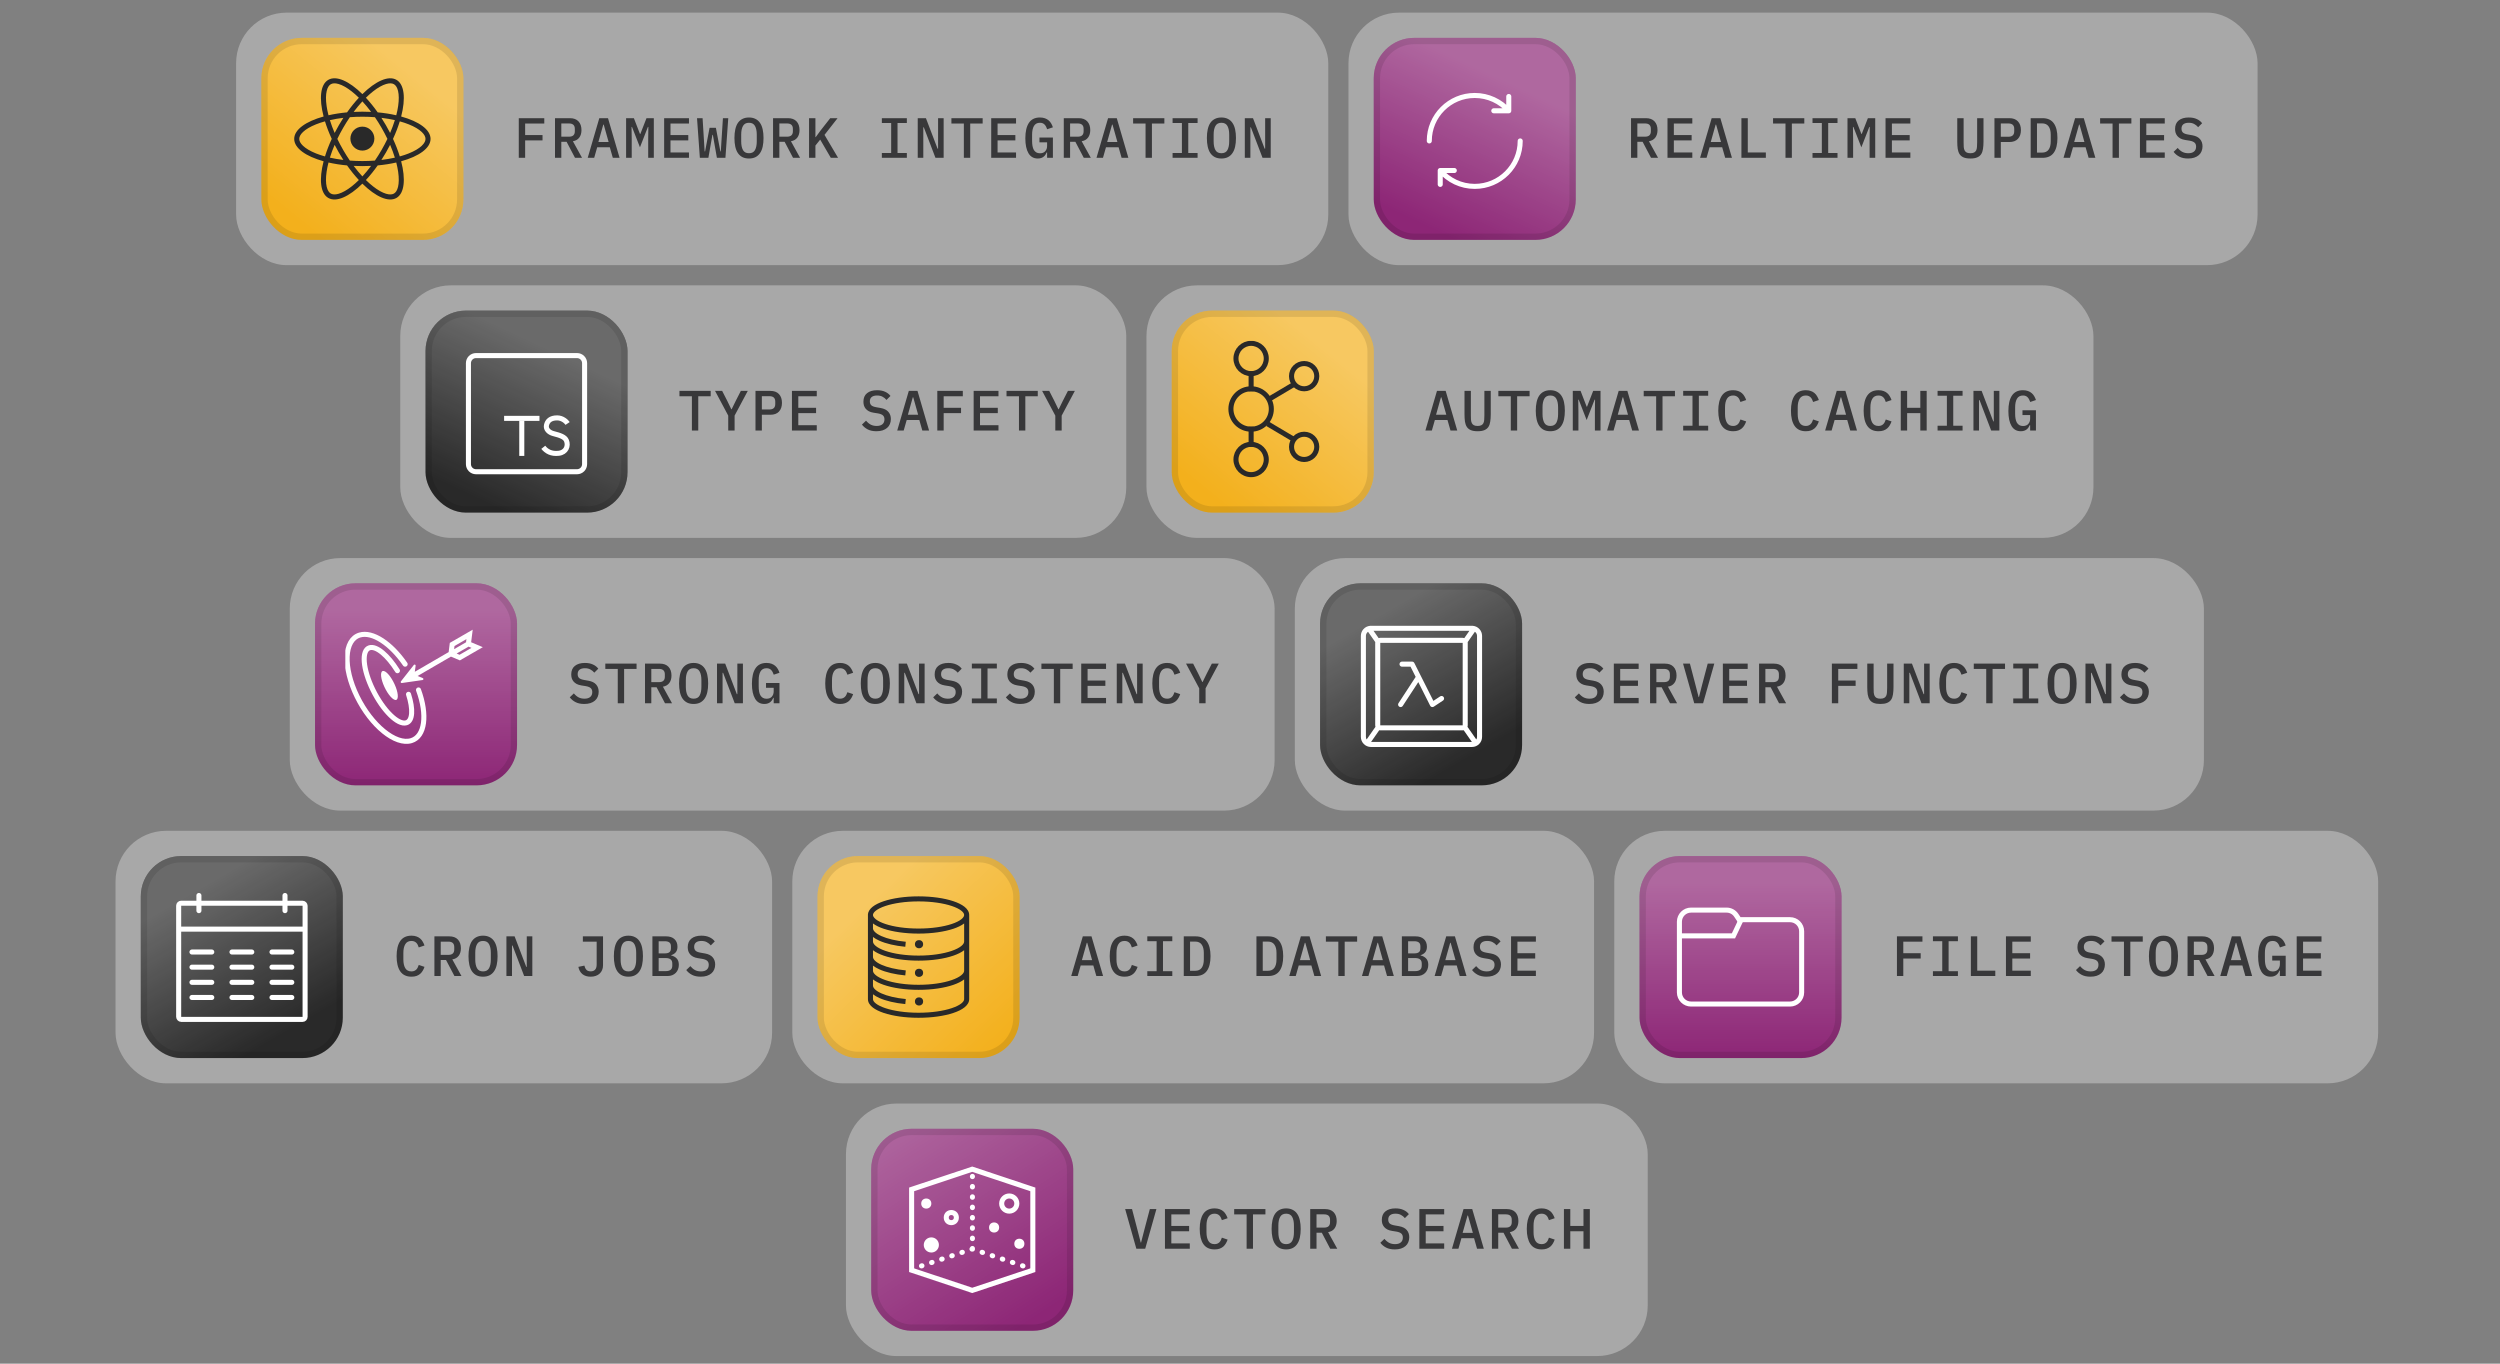<svg width="396" height="216" viewBox="0 0 396 216" fill="none" xmlns="http://www.w3.org/2000/svg">
<rect x="0" y="0" width="396" height="216" fill="#808080" stroke="none"/>
<rect x="37.4" y="2" width="173" height="40" rx="8" fill="#E5E5E5" fill-opacity="0.4"/>
<rect x="41.4" y="6" width="32" height="32" rx="6.4" fill="#F3B01C"/>
<rect x="41.4" y="6" width="32" height="32" rx="6.4" fill="url(#paint0_linear_1387_2022)" fill-opacity="0.3"/>
<rect x="41.9" y="6.5" width="31" height="31" rx="5.9" stroke="black" stroke-opacity="0.1"/>
<path fill-rule="evenodd" clip-rule="evenodd" d="M56.843 28.518C56.466 28.89 56.093 29.221 55.727 29.509C54.948 30.123 54.24 30.513 53.649 30.69C53.06 30.866 52.664 30.812 52.401 30.66C52.138 30.508 51.892 30.192 51.75 29.594C51.608 28.994 51.592 28.186 51.734 27.204C51.801 26.743 51.901 26.254 52.034 25.742C52.94 25.949 53.928 26.106 54.975 26.202C55.581 27.06 56.211 27.838 56.843 28.518ZM54.389 25.335C53.635 25.245 52.919 25.122 52.254 24.971C52.456 24.32 52.707 23.639 53.006 22.94C53.212 23.344 53.433 23.75 53.667 24.155C53.901 24.561 54.143 24.955 54.389 25.335ZM57.4 25.511C56.72 25.511 56.057 25.485 55.417 25.436C55.054 24.906 54.7 24.345 54.36 23.755C54.02 23.166 53.711 22.579 53.433 22C53.711 21.421 54.02 20.834 54.36 20.244C54.7 19.655 55.054 19.094 55.417 18.564C56.057 18.515 56.72 18.489 57.4 18.489C58.081 18.489 58.744 18.515 59.385 18.564C59.747 19.094 60.101 19.655 60.441 20.244C60.781 20.834 61.09 21.421 61.368 22C61.09 22.579 60.781 23.166 60.441 23.755C60.101 24.345 59.747 24.906 59.384 25.436C58.744 25.485 58.081 25.511 57.4 25.511ZM57.4 26.311C56.932 26.311 56.47 26.299 56.018 26.276C56.473 26.884 56.937 27.442 57.401 27.943C57.864 27.442 58.328 26.884 58.783 26.276C58.331 26.299 57.869 26.311 57.4 26.311ZM57.958 28.518C58.59 27.838 59.22 27.06 59.826 26.202C60.873 26.106 61.861 25.949 62.767 25.742C62.9 26.254 63 26.743 63.067 27.204C63.209 28.186 63.193 28.994 63.051 29.594C62.909 30.192 62.663 30.508 62.4 30.66C62.137 30.812 61.741 30.866 61.152 30.69C60.561 30.513 59.853 30.123 59.074 29.509C58.709 29.221 58.335 28.89 57.958 28.518ZM62.8 31.353C64.073 30.618 64.276 28.372 63.543 25.546C66.357 24.768 68.2 23.47 68.2 22C68.2 20.53 66.357 19.232 63.543 18.454C64.276 15.627 64.073 13.382 62.8 12.647C61.527 11.912 59.481 12.859 57.401 14.907C55.32 12.859 53.274 11.912 52.001 12.647C50.728 13.382 50.525 15.627 51.258 18.453C48.444 19.232 46.601 20.53 46.601 22C46.601 23.47 48.444 24.768 51.258 25.546C50.525 28.372 50.728 30.618 52.001 31.353C53.274 32.088 55.32 31.14 57.401 29.092C59.481 31.14 61.527 32.088 62.8 31.353ZM64.74 19.695C64.308 19.522 63.834 19.364 63.324 19.223C63.051 20.111 62.693 21.046 62.252 22C62.693 22.954 63.051 23.888 63.324 24.776C63.834 24.636 64.308 24.478 64.74 24.305C65.662 23.937 66.354 23.519 66.802 23.096C67.249 22.674 67.4 22.304 67.4 22C67.4 21.696 67.249 21.325 66.802 20.904C66.354 20.48 65.662 20.062 64.74 19.695ZM63.067 16.796C63 17.257 62.9 17.746 62.767 18.258C61.861 18.051 60.873 17.894 59.827 17.798C59.22 16.94 58.59 16.162 57.958 15.481C58.335 15.11 58.709 14.779 59.074 14.491C59.853 13.877 60.561 13.486 61.152 13.31C61.741 13.133 62.137 13.188 62.4 13.34C62.663 13.492 62.909 13.808 63.051 14.406C63.193 15.006 63.209 15.814 63.067 16.796ZM62.547 19.029C61.882 18.878 61.166 18.755 60.412 18.664C60.659 19.045 60.9 19.439 61.134 19.844C61.368 20.25 61.589 20.656 61.795 21.059C62.094 20.361 62.345 19.68 62.547 19.029ZM57.401 16.057C57.864 16.558 58.328 17.116 58.783 17.724C58.331 17.701 57.869 17.689 57.4 17.689C56.932 17.689 56.47 17.701 56.018 17.724C56.473 17.116 56.937 16.558 57.401 16.057ZM56.843 15.481C56.211 16.162 55.581 16.94 54.975 17.798C53.928 17.894 52.94 18.05 52.034 18.258C51.901 17.746 51.801 17.256 51.734 16.796C51.592 15.814 51.608 15.006 51.75 14.406C51.892 13.808 52.138 13.492 52.401 13.34C52.664 13.188 53.06 13.133 53.649 13.31C54.24 13.486 54.948 13.877 55.727 14.491C56.093 14.779 56.466 15.11 56.843 15.481ZM52.254 19.028C52.919 18.878 53.635 18.755 54.389 18.664C54.142 19.045 53.901 19.439 53.667 19.844C53.433 20.25 53.212 20.656 53.006 21.059C52.707 20.361 52.456 19.68 52.254 19.028ZM52.549 22C52.109 21.046 51.75 20.111 51.477 19.223C50.967 19.364 50.493 19.522 50.06 19.695C49.139 20.062 48.447 20.48 47.998 20.904C47.552 21.325 47.401 21.696 47.401 22C47.401 22.304 47.552 22.674 47.998 23.096C48.447 23.519 49.139 23.937 50.06 24.305C50.493 24.478 50.967 24.636 51.477 24.777C51.75 23.888 52.108 22.954 52.549 22ZM60.412 25.335C61.166 25.245 61.882 25.122 62.547 24.971C62.345 24.32 62.094 23.639 61.795 22.94C61.589 23.344 61.368 23.75 61.134 24.155C60.9 24.561 60.659 24.955 60.412 25.335ZM57.401 23.856C58.45 23.856 59.3 23.006 59.3 21.957C59.3 20.909 58.45 20.058 57.401 20.058C56.352 20.058 55.502 20.909 55.502 21.957C55.502 23.006 56.352 23.856 57.401 23.856Z" fill="#292929"/>
<path d="M82.174 25V18.718H86.215V19.564H83.182V21.391H85.936V22.237H83.182V25H82.174ZM88.912 25H87.912V18.718H90.261C90.862 18.718 91.317 18.886 91.629 19.222C91.948 19.558 92.106 20.02 92.106 20.608C92.106 21.088 91.99 21.484 91.755 21.796C91.522 22.108 91.186 22.3 90.748 22.372L92.197 25H91.081L89.749 22.462H88.912V25ZM90.118 21.652C90.742 21.652 91.053 21.367 91.053 20.797V20.41C91.053 19.84 90.742 19.555 90.118 19.555H88.912V21.652H90.118ZM97.071 25L96.594 23.326H94.596L94.119 25H93.093L94.929 18.718H96.306L98.142 25H97.071ZM95.631 19.735H95.559L94.785 22.489H96.405L95.631 19.735ZM102.674 21.994L102.701 20.104H102.629L101.369 23.335L100.109 20.104H100.037L100.064 21.994V25H99.173V18.718H100.406L101.369 21.211H101.432L102.404 18.718H103.565V25H102.674V21.994ZM105.2 25V18.718H109.133V19.564H106.208V21.391H109.025V22.237H106.208V24.154H109.133V25H105.2ZM110.857 25L110.407 18.718H111.289L111.514 22.372L111.613 23.983H111.685L112.396 20.239H113.395L114.106 23.983H114.178L114.277 22.372L114.511 18.718H115.357L114.907 25H113.557L112.918 21.364H112.846L112.207 25H110.857ZM118.639 25.108C118.243 25.108 117.898 25.036 117.604 24.892C117.316 24.742 117.076 24.529 116.884 24.253C116.698 23.977 116.56 23.638 116.47 23.236C116.38 22.834 116.335 22.375 116.335 21.859C116.335 21.349 116.38 20.893 116.47 20.491C116.56 20.083 116.698 19.741 116.884 19.465C117.076 19.189 117.316 18.979 117.604 18.835C117.898 18.685 118.243 18.61 118.639 18.61C119.035 18.61 119.377 18.685 119.665 18.835C119.959 18.979 120.199 19.189 120.385 19.465C120.577 19.741 120.718 20.083 120.808 20.491C120.898 20.893 120.943 21.349 120.943 21.859C120.943 22.375 120.898 22.834 120.808 23.236C120.718 23.638 120.577 23.977 120.385 24.253C120.199 24.529 119.959 24.742 119.665 24.892C119.377 25.036 119.035 25.108 118.639 25.108ZM118.639 24.271C119.089 24.271 119.407 24.103 119.593 23.767C119.779 23.425 119.872 22.963 119.872 22.381V21.328C119.872 20.752 119.779 20.296 119.593 19.96C119.407 19.618 119.089 19.447 118.639 19.447C118.189 19.447 117.871 19.618 117.685 19.96C117.499 20.296 117.406 20.752 117.406 21.328V22.39C117.406 22.966 117.499 23.425 117.685 23.767C117.871 24.103 118.189 24.271 118.639 24.271ZM123.45 25H122.451V18.718H124.8C125.4 18.718 125.856 18.886 126.168 19.222C126.486 19.558 126.645 20.02 126.645 20.608C126.645 21.088 126.528 21.484 126.294 21.796C126.06 22.108 125.724 22.3 125.286 22.372L126.735 25H125.619L124.287 22.462H123.45V25ZM124.656 21.652C125.28 21.652 125.592 21.367 125.592 20.797V20.41C125.592 19.84 125.28 19.555 124.656 19.555H123.45V21.652H124.656ZM129.918 22.111L129.162 23.056V25H128.154V18.718H129.162V21.724H129.207L129.972 20.68L131.511 18.718H132.672L130.602 21.364L132.753 25H131.601L129.918 22.111ZM139.685 25V24.235H141.161V19.483H139.685V18.718H143.645V19.483H142.169V24.235H143.645V25H139.685ZM146.332 20.167H146.251V25H145.369V18.718H146.665L148.51 23.551H148.591V18.718H149.473V25H148.177L146.332 20.167ZM153.682 19.564V25H152.674V19.564H150.703V18.718H155.653V19.564H153.682ZM157.008 25V18.718H160.941V19.564H158.016V21.391H160.833V22.237H158.016V24.154H160.941V25H157.008ZM165.861 24.136H165.798C165.744 24.262 165.678 24.385 165.6 24.505C165.528 24.619 165.435 24.721 165.321 24.811C165.213 24.901 165.081 24.973 164.925 25.027C164.769 25.081 164.589 25.108 164.385 25.108C163.731 25.108 163.239 24.829 162.909 24.271C162.579 23.713 162.414 22.924 162.414 21.904C162.414 20.836 162.603 20.02 162.981 19.456C163.359 18.892 163.938 18.61 164.718 18.61C165.024 18.61 165.291 18.652 165.519 18.736C165.753 18.82 165.951 18.934 166.113 19.078C166.275 19.216 166.41 19.381 166.518 19.573C166.626 19.759 166.713 19.957 166.779 20.167L165.87 20.473C165.822 20.335 165.768 20.206 165.708 20.086C165.648 19.96 165.573 19.849 165.483 19.753C165.399 19.657 165.294 19.582 165.168 19.528C165.048 19.474 164.901 19.447 164.727 19.447C164.289 19.447 163.971 19.618 163.773 19.96C163.581 20.296 163.485 20.752 163.485 21.328V22.327C163.485 22.615 163.506 22.879 163.548 23.119C163.59 23.359 163.659 23.566 163.755 23.74C163.857 23.908 163.986 24.04 164.142 24.136C164.304 24.232 164.499 24.28 164.727 24.28C165.093 24.28 165.372 24.172 165.564 23.956C165.762 23.734 165.861 23.452 165.861 23.11V22.543H164.646V21.787H166.779V25H165.861V24.136ZM169.502 25H168.503V18.718H170.852C171.452 18.718 171.908 18.886 172.22 19.222C172.538 19.558 172.697 20.02 172.697 20.608C172.697 21.088 172.58 21.484 172.346 21.796C172.112 22.108 171.776 22.3 171.338 22.372L172.787 25H171.671L170.339 22.462H169.502V25ZM170.708 21.652C171.332 21.652 171.644 21.367 171.644 20.797V20.41C171.644 19.84 171.332 19.555 170.708 19.555H169.502V21.652H170.708ZM177.662 25L177.185 23.326H175.187L174.71 25H173.684L175.52 18.718H176.897L178.733 25H177.662ZM176.222 19.735H176.15L175.376 22.489H176.996L176.222 19.735ZM182.464 19.564V25H181.456V19.564H179.485V18.718H184.435V19.564H182.464ZM185.737 25V24.235H187.213V19.483H185.737V18.718H189.697V19.483H188.221V24.235H189.697V25H185.737ZM193.473 25.108C193.077 25.108 192.732 25.036 192.438 24.892C192.15 24.742 191.91 24.529 191.718 24.253C191.532 23.977 191.394 23.638 191.304 23.236C191.214 22.834 191.169 22.375 191.169 21.859C191.169 21.349 191.214 20.893 191.304 20.491C191.394 20.083 191.532 19.741 191.718 19.465C191.91 19.189 192.15 18.979 192.438 18.835C192.732 18.685 193.077 18.61 193.473 18.61C193.869 18.61 194.211 18.685 194.499 18.835C194.793 18.979 195.033 19.189 195.219 19.465C195.411 19.741 195.552 20.083 195.642 20.491C195.732 20.893 195.777 21.349 195.777 21.859C195.777 22.375 195.732 22.834 195.642 23.236C195.552 23.638 195.411 23.977 195.219 24.253C195.033 24.529 194.793 24.742 194.499 24.892C194.211 25.036 193.869 25.108 193.473 25.108ZM193.473 24.271C193.923 24.271 194.241 24.103 194.427 23.767C194.613 23.425 194.706 22.963 194.706 22.381V21.328C194.706 20.752 194.613 20.296 194.427 19.96C194.241 19.618 193.923 19.447 193.473 19.447C193.023 19.447 192.705 19.618 192.519 19.96C192.333 20.296 192.24 20.752 192.24 21.328V22.39C192.24 22.966 192.333 23.425 192.519 23.767C192.705 24.103 193.023 24.271 193.473 24.271ZM198.141 20.167H198.06V25H197.178V18.718H198.474L200.319 23.551H200.4V18.718H201.282V25H199.986L198.141 20.167Z" fill="#38383A"/>
<rect x="213.6" y="2" width="144" height="40" rx="8" fill="#E5E5E5" fill-opacity="0.4"/>
<rect x="217.6" y="6" width="32" height="32" rx="6.4" fill="#8D2676"/>
<rect x="217.6" y="6" width="32" height="32" rx="6.4" fill="url(#paint1_linear_1387_2022)" fill-opacity="0.3"/>
<rect x="218.1" y="6.5" width="31" height="31" rx="5.9" stroke="black" stroke-opacity="0.1"/>
<path d="M240.8 22.323C240.8 26.299 237.576 29.523 233.6 29.523C231.413 29.523 229.453 28.548 228.133 27.008M226.4 22.323C226.4 18.347 229.624 15.123 233.6 15.123C235.745 15.123 237.67 16.061 238.989 17.549M238.989 17.549V15.283M238.989 17.549H236.615M228.133 27.008V29.208M228.133 27.008H230.36" stroke="white" stroke-width="0.8" stroke-linecap="round" stroke-linejoin="round"/>
<path d="M259.355 25H258.356V18.718H260.705C261.305 18.718 261.761 18.886 262.073 19.222C262.391 19.558 262.55 20.02 262.55 20.608C262.55 21.088 262.433 21.484 262.199 21.796C261.965 22.108 261.629 22.3 261.191 22.372L262.64 25H261.524L260.192 22.462H259.355V25ZM260.561 21.652C261.185 21.652 261.497 21.367 261.497 20.797V20.41C261.497 19.84 261.185 19.555 260.561 19.555H259.355V21.652H260.561ZM264.13 25V18.718H268.063V19.564H265.138V21.391H267.955V22.237H265.138V24.154H268.063V25H264.13ZM273.271 25L272.794 23.326H270.796L270.319 25H269.293L271.129 18.718H272.506L274.342 25H273.271ZM271.831 19.735H271.759L270.985 22.489H272.605L271.831 19.735ZM275.841 25V18.718H276.849V24.154H279.711V25H275.841ZM283.83 19.564V25H282.822V19.564H280.851V18.718H285.801V19.564H283.83ZM287.102 25V24.235H288.578V19.483H287.102V18.718H291.062V19.483H289.586V24.235H291.062V25H287.102ZM296.144 21.994L296.171 20.104H296.099L294.839 23.335L293.579 20.104H293.507L293.534 21.994V25H292.643V18.718H293.876L294.839 21.211H294.902L295.874 18.718H297.035V25H296.144V21.994ZM298.669 25V18.718H302.602V19.564H299.677V21.391H302.494V22.237H299.677V24.154H302.602V25H298.669ZM311.037 18.718V22.579C311.037 22.837 311.043 23.071 311.055 23.281C311.073 23.491 311.118 23.671 311.19 23.821C311.262 23.965 311.37 24.076 311.514 24.154C311.658 24.232 311.856 24.271 312.108 24.271C312.36 24.271 312.558 24.232 312.702 24.154C312.846 24.076 312.954 23.965 313.026 23.821C313.098 23.671 313.14 23.491 313.152 23.281C313.17 23.071 313.179 22.837 313.179 22.579V18.718H314.187V22.399C314.187 22.849 314.16 23.245 314.106 23.587C314.058 23.923 313.959 24.205 313.809 24.433C313.659 24.655 313.446 24.823 313.17 24.937C312.9 25.051 312.546 25.108 312.108 25.108C311.67 25.108 311.313 25.051 311.037 24.937C310.767 24.823 310.557 24.655 310.407 24.433C310.257 24.205 310.155 23.923 310.101 23.587C310.053 23.245 310.029 22.849 310.029 22.399V18.718H311.037ZM315.921 25V18.718H318.27C318.87 18.718 319.326 18.886 319.638 19.222C319.956 19.558 320.115 20.02 320.115 20.608C320.115 21.196 319.956 21.658 319.638 21.994C319.326 22.33 318.87 22.498 318.27 22.498H316.929V25H315.921ZM316.929 21.661H318.117C318.741 21.661 319.053 21.373 319.053 20.797V20.41C319.053 19.84 318.741 19.555 318.117 19.555H316.929V21.661ZM321.659 18.718H323.531C324.335 18.718 324.929 18.985 325.313 19.519C325.703 20.053 325.898 20.833 325.898 21.859C325.898 22.885 325.703 23.665 325.313 24.199C324.929 24.733 324.335 25 323.531 25H321.659V18.718ZM323.468 24.172C323.93 24.172 324.272 24.019 324.494 23.713C324.722 23.401 324.836 22.957 324.836 22.381V21.337C324.836 20.761 324.722 20.32 324.494 20.014C324.272 19.702 323.93 19.546 323.468 19.546H322.658V24.172H323.468ZM330.836 25L330.359 23.326H328.361L327.884 25H326.858L328.694 18.718H330.071L331.907 25H330.836ZM329.396 19.735H329.324L328.55 22.489H330.17L329.396 19.735ZM335.638 19.564V25H334.63V19.564H332.659V18.718H337.609V19.564H335.638ZM338.965 25V18.718H342.898V19.564H339.973V21.391H342.79V22.237H339.973V24.154H342.898V25H338.965ZM346.593 25.108C346.047 25.108 345.588 25.012 345.216 24.82C344.844 24.628 344.538 24.373 344.298 24.055L344.946 23.434C345.186 23.722 345.441 23.935 345.711 24.073C345.981 24.205 346.287 24.271 346.629 24.271C347.025 24.271 347.328 24.181 347.538 24.001C347.754 23.821 347.862 23.563 347.862 23.227C347.862 22.957 347.784 22.75 347.628 22.606C347.472 22.456 347.205 22.348 346.827 22.282L346.143 22.174C345.843 22.126 345.591 22.048 345.387 21.94C345.183 21.826 345.018 21.694 344.892 21.544C344.766 21.388 344.673 21.217 344.613 21.031C344.559 20.839 344.532 20.638 344.532 20.428C344.532 19.834 344.724 19.384 345.108 19.078C345.492 18.766 346.02 18.61 346.692 18.61C347.19 18.61 347.613 18.691 347.961 18.853C348.315 19.009 348.6 19.231 348.816 19.519L348.186 20.149C348.012 19.939 347.805 19.771 347.565 19.645C347.331 19.513 347.04 19.447 346.692 19.447C346.32 19.447 346.035 19.528 345.837 19.69C345.645 19.846 345.549 20.077 345.549 20.383C345.549 20.641 345.624 20.845 345.774 20.995C345.93 21.139 346.203 21.244 346.593 21.31L347.259 21.427C347.823 21.529 348.234 21.736 348.492 22.048C348.75 22.354 348.879 22.729 348.879 23.173C348.879 23.461 348.828 23.725 348.726 23.965C348.63 24.205 348.483 24.409 348.285 24.577C348.093 24.745 347.853 24.877 347.565 24.973C347.283 25.063 346.959 25.108 346.593 25.108Z" fill="#38383A"/>
<rect x="63.4" y="45.2" width="115" height="40" rx="8" fill="#E5E5E5" fill-opacity="0.4"/>
<rect x="67.4" y="49.2" width="32" height="32" rx="6.4" fill="#292929"/>
<rect x="67.4" y="49.2" width="32" height="32" rx="6.4" fill="url(#paint2_linear_1387_2022)" fill-opacity="0.3"/>
<rect x="67.9" y="49.7" width="31" height="31" rx="5.9" stroke="black" stroke-opacity="0.1"/>
<path fill-rule="evenodd" clip-rule="evenodd" d="M91.4 56.723H75.4C74.958 56.723 74.6 57.081 74.6 57.523V73.523C74.6 73.965 74.958 74.323 75.4 74.323H91.4C91.842 74.323 92.2 73.965 92.2 73.523V57.523C92.2 57.081 91.842 56.723 91.4 56.723ZM75.4 55.923C74.516 55.923 73.8 56.64 73.8 57.523V73.523C73.8 74.407 74.516 75.123 75.4 75.123H91.4C92.284 75.123 93 74.407 93 73.523V57.523C93 56.64 92.284 55.923 91.4 55.923H75.4Z" fill="white"/>
<line x1="79.851" y1="66.269" x2="85.451" y2="66.269" stroke="white" stroke-width="0.8"/>
<line x1="82.651" y1="66.63" x2="82.651" y2="72.217" stroke="white" stroke-width="0.8"/>
<path d="M89.909 67.076C89.713 66.782 89.106 66.192 88.252 66.192C87.183 66.192 86.697 66.685 86.557 67.371C86.432 67.984 86.951 68.5 87.644 68.678C88.716 68.955 89.478 69.196 89.726 69.796C90.06 70.603 89.698 71.661 88.502 71.8C87.305 71.939 86.557 71.48 86.052 70.853" stroke="white" stroke-width="0.8"/>
<path d="M110.604 62.764V68.2H109.596V62.764H107.625V61.918H112.575V62.764H110.604ZM115.352 68.2V65.833L113.264 61.918H114.389L115.19 63.484L115.838 64.825H115.892L116.549 63.484L117.35 61.918H118.448L116.36 65.833V68.2H115.352ZM119.669 68.2V61.918H122.018C122.618 61.918 123.074 62.086 123.386 62.422C123.704 62.758 123.863 63.22 123.863 63.808C123.863 64.396 123.704 64.858 123.386 65.194C123.074 65.53 122.618 65.698 122.018 65.698H120.677V68.2H119.669ZM120.677 64.861H121.865C122.489 64.861 122.801 64.573 122.801 63.997V63.61C122.801 63.04 122.489 62.755 121.865 62.755H120.677V64.861ZM125.443 68.2V61.918H129.376V62.764H126.451V64.591H129.268V65.437H126.451V67.354H129.376V68.2H125.443ZM138.828 68.308C138.282 68.308 137.823 68.212 137.451 68.02C137.079 67.828 136.773 67.573 136.533 67.255L137.181 66.634C137.421 66.922 137.676 67.135 137.946 67.273C138.216 67.405 138.522 67.471 138.864 67.471C139.26 67.471 139.563 67.381 139.773 67.201C139.989 67.021 140.097 66.763 140.097 66.427C140.097 66.157 140.019 65.95 139.863 65.806C139.707 65.656 139.44 65.548 139.062 65.482L138.378 65.374C138.078 65.326 137.826 65.248 137.622 65.14C137.418 65.026 137.253 64.894 137.127 64.744C137.001 64.588 136.908 64.417 136.848 64.231C136.794 64.039 136.767 63.838 136.767 63.628C136.767 63.034 136.959 62.584 137.343 62.278C137.727 61.966 138.255 61.81 138.927 61.81C139.425 61.81 139.848 61.891 140.196 62.053C140.55 62.209 140.835 62.431 141.051 62.719L140.421 63.349C140.247 63.139 140.04 62.971 139.8 62.845C139.566 62.713 139.275 62.647 138.927 62.647C138.555 62.647 138.27 62.728 138.072 62.89C137.88 63.046 137.784 63.277 137.784 63.583C137.784 63.841 137.859 64.045 138.009 64.195C138.165 64.339 138.438 64.444 138.828 64.51L139.494 64.627C140.058 64.729 140.469 64.936 140.727 65.248C140.985 65.554 141.114 65.929 141.114 66.373C141.114 66.661 141.063 66.925 140.961 67.165C140.865 67.405 140.718 67.609 140.52 67.777C140.328 67.945 140.088 68.077 139.8 68.173C139.518 68.263 139.194 68.308 138.828 68.308ZM146.097 68.2L145.62 66.526H143.622L143.145 68.2H142.119L143.955 61.918H145.332L147.168 68.2H146.097ZM144.657 62.935H144.585L143.811 65.689H145.431L144.657 62.935ZM148.469 68.2V61.918H152.51V62.764H149.477V64.591H152.231V65.437H149.477V68.2H148.469ZM154.226 68.2V61.918H158.159V62.764H155.234V64.591H158.051V65.437H155.234V67.354H158.159V68.2H154.226ZM162.412 62.764V68.2H161.404V62.764H159.433V61.918H164.383V62.764H162.412ZM167.161 68.2V65.833L165.073 61.918H166.198L166.999 63.484L167.647 64.825H167.701L168.358 63.484L169.159 61.918H170.257L168.169 65.833V68.2H167.161Z" fill="#38383A"/>
<rect x="181.6" y="45.2" width="150" height="40" rx="8" fill="#E5E5E5" fill-opacity="0.4"/>
<rect x="185.6" y="49.2" width="32" height="32" rx="6.4" fill="#F3B01C"/>
<rect x="185.6" y="49.2" width="32" height="32" rx="6.4" fill="url(#paint3_linear_1387_2022)" fill-opacity="0.3"/>
<rect x="186.1" y="49.7" width="31" height="31" rx="5.9" stroke="black" stroke-opacity="0.1"/>
<g clip-path="url(#clip0_1387_2022)">
<circle cx="198.177" cy="64.784" r="3.2" stroke="#292929" stroke-width="0.8"/>
<circle cx="198.177" cy="56.784" r="2.4" stroke="#292929" stroke-width="0.8"/>
<circle cx="198.177" cy="72.784" r="2.4" stroke="#292929" stroke-width="0.8"/>
<circle cx="206.577" cy="70.784" r="2" stroke="#292929" stroke-width="0.8"/>
<circle cx="206.577" cy="59.584" r="2" stroke="#292929" stroke-width="0.8"/>
<line x1="198.177" y1="58.784" x2="198.177" y2="61.984" stroke="#292929" stroke-width="0.8"/>
<line x1="205.229" y1="60.728" x2="201.182" y2="63.128" stroke="#292929" stroke-width="0.8"/>
<line y1="-0.4" x2="4.706" y2="-0.4" transform="matrix(0.86 0.51 0.51 -0.86 200.977 66.784)" stroke="#292929" stroke-width="0.8"/>
<line x1="198.177" y1="67.584" x2="198.177" y2="70.784" stroke="#292929" stroke-width="0.8"/>
</g>
<path d="M229.758 68.2L229.281 66.526H227.283L226.806 68.2H225.78L227.616 61.918H228.993L230.829 68.2H229.758ZM228.318 62.935H228.246L227.472 65.689H229.092L228.318 62.935ZM232.985 61.918V65.779C232.985 66.037 232.991 66.271 233.003 66.481C233.021 66.691 233.066 66.871 233.138 67.021C233.21 67.165 233.318 67.276 233.462 67.354C233.606 67.432 233.804 67.471 234.056 67.471C234.308 67.471 234.506 67.432 234.65 67.354C234.794 67.276 234.902 67.165 234.974 67.021C235.046 66.871 235.088 66.691 235.1 66.481C235.118 66.271 235.127 66.037 235.127 65.779V61.918H236.135V65.599C236.135 66.049 236.108 66.445 236.054 66.787C236.006 67.123 235.907 67.405 235.757 67.633C235.607 67.855 235.394 68.023 235.118 68.137C234.848 68.251 234.494 68.308 234.056 68.308C233.618 68.308 233.261 68.251 232.985 68.137C232.715 68.023 232.505 67.855 232.355 67.633C232.205 67.405 232.103 67.123 232.049 66.787C232.001 66.445 231.977 66.049 231.977 65.599V61.918H232.985ZM240.317 62.764V68.2H239.309V62.764H237.338V61.918H242.288V62.764H240.317ZM245.569 68.308C245.173 68.308 244.828 68.236 244.534 68.092C244.246 67.942 244.006 67.729 243.814 67.453C243.628 67.177 243.49 66.838 243.4 66.436C243.31 66.034 243.265 65.575 243.265 65.059C243.265 64.549 243.31 64.093 243.4 63.691C243.49 63.283 243.628 62.941 243.814 62.665C244.006 62.389 244.246 62.179 244.534 62.035C244.828 61.885 245.173 61.81 245.569 61.81C245.965 61.81 246.307 61.885 246.595 62.035C246.889 62.179 247.129 62.389 247.315 62.665C247.507 62.941 247.648 63.283 247.738 63.691C247.828 64.093 247.873 64.549 247.873 65.059C247.873 65.575 247.828 66.034 247.738 66.436C247.648 66.838 247.507 67.177 247.315 67.453C247.129 67.729 246.889 67.942 246.595 68.092C246.307 68.236 245.965 68.308 245.569 68.308ZM245.569 67.471C246.019 67.471 246.337 67.303 246.523 66.967C246.709 66.625 246.802 66.163 246.802 65.581V64.528C246.802 63.952 246.709 63.496 246.523 63.16C246.337 62.818 246.019 62.647 245.569 62.647C245.119 62.647 244.801 62.818 244.615 63.16C244.429 63.496 244.336 63.952 244.336 64.528V65.59C244.336 66.166 244.429 66.625 244.615 66.967C244.801 67.303 245.119 67.471 245.569 67.471ZM252.631 65.194L252.658 63.304H252.586L251.326 66.535L250.066 63.304H249.994L250.021 65.194V68.2H249.13V61.918H250.363L251.326 64.411H251.389L252.361 61.918H253.522V68.2H252.631V65.194ZM258.54 68.2L258.063 66.526H256.065L255.588 68.2H254.562L256.398 61.918H257.775L259.611 68.2H258.54ZM257.1 62.935H257.028L256.254 65.689H257.874L257.1 62.935ZM263.343 62.764V68.2H262.335V62.764H260.364V61.918H265.314V62.764H263.343ZM266.615 68.2V67.435H268.091V62.683H266.615V61.918H270.575V62.683H269.099V67.435H270.575V68.2H266.615ZM274.532 68.308C273.734 68.308 273.14 68.026 272.75 67.462C272.366 66.898 272.174 66.097 272.174 65.059C272.174 64.021 272.366 63.22 272.75 62.656C273.14 62.092 273.734 61.81 274.532 61.81C274.838 61.81 275.102 61.852 275.324 61.936C275.552 62.014 275.747 62.125 275.909 62.269C276.071 62.407 276.206 62.572 276.314 62.764C276.428 62.95 276.521 63.151 276.593 63.367L275.684 63.673C275.636 63.529 275.582 63.394 275.522 63.268C275.462 63.142 275.387 63.034 275.297 62.944C275.207 62.854 275.099 62.782 274.973 62.728C274.853 62.674 274.703 62.647 274.523 62.647C274.079 62.647 273.755 62.818 273.551 63.16C273.347 63.496 273.245 63.952 273.245 64.528V65.59C273.245 66.166 273.347 66.625 273.551 66.967C273.755 67.303 274.079 67.471 274.523 67.471C274.703 67.471 274.853 67.444 274.973 67.39C275.099 67.336 275.207 67.264 275.297 67.174C275.387 67.084 275.462 66.976 275.522 66.85C275.582 66.724 275.636 66.589 275.684 66.445L276.593 66.751C276.521 66.967 276.428 67.171 276.314 67.363C276.206 67.549 276.071 67.714 275.909 67.858C275.747 67.996 275.552 68.107 275.324 68.191C275.102 68.269 274.838 68.308 274.532 68.308ZM286.045 68.308C285.247 68.308 284.653 68.026 284.263 67.462C283.879 66.898 283.687 66.097 283.687 65.059C283.687 64.021 283.879 63.22 284.263 62.656C284.653 62.092 285.247 61.81 286.045 61.81C286.351 61.81 286.615 61.852 286.837 61.936C287.065 62.014 287.26 62.125 287.422 62.269C287.584 62.407 287.719 62.572 287.827 62.764C287.941 62.95 288.034 63.151 288.106 63.367L287.197 63.673C287.149 63.529 287.095 63.394 287.035 63.268C286.975 63.142 286.9 63.034 286.81 62.944C286.72 62.854 286.612 62.782 286.486 62.728C286.366 62.674 286.216 62.647 286.036 62.647C285.592 62.647 285.268 62.818 285.064 63.16C284.86 63.496 284.758 63.952 284.758 64.528V65.59C284.758 66.166 284.86 66.625 285.064 66.967C285.268 67.303 285.592 67.471 286.036 67.471C286.216 67.471 286.366 67.444 286.486 67.39C286.612 67.336 286.72 67.264 286.81 67.174C286.9 67.084 286.975 66.976 287.035 66.85C287.095 66.724 287.149 66.589 287.197 66.445L288.106 66.751C288.034 66.967 287.941 67.171 287.827 67.363C287.719 67.549 287.584 67.714 287.422 67.858C287.26 67.996 287.065 68.107 286.837 68.191C286.615 68.269 286.351 68.308 286.045 68.308ZM293.079 68.2L292.602 66.526H290.604L290.127 68.2H289.101L290.937 61.918H292.314L294.15 68.2H293.079ZM291.639 62.935H291.567L290.793 65.689H292.413L291.639 62.935ZM297.558 68.308C296.76 68.308 296.166 68.026 295.776 67.462C295.392 66.898 295.2 66.097 295.2 65.059C295.2 64.021 295.392 63.22 295.776 62.656C296.166 62.092 296.76 61.81 297.558 61.81C297.864 61.81 298.128 61.852 298.35 61.936C298.578 62.014 298.773 62.125 298.935 62.269C299.097 62.407 299.232 62.572 299.34 62.764C299.454 62.95 299.547 63.151 299.619 63.367L298.71 63.673C298.662 63.529 298.608 63.394 298.548 63.268C298.488 63.142 298.413 63.034 298.323 62.944C298.233 62.854 298.125 62.782 297.999 62.728C297.879 62.674 297.729 62.647 297.549 62.647C297.105 62.647 296.781 62.818 296.577 63.16C296.373 63.496 296.271 63.952 296.271 64.528V65.59C296.271 66.166 296.373 66.625 296.577 66.967C296.781 67.303 297.105 67.471 297.549 67.471C297.729 67.471 297.879 67.444 297.999 67.39C298.125 67.336 298.233 67.264 298.323 67.174C298.413 67.084 298.488 66.976 298.548 66.85C298.608 66.724 298.662 66.589 298.71 66.445L299.619 66.751C299.547 66.967 299.454 67.171 299.34 67.363C299.232 67.549 299.097 67.714 298.935 67.858C298.773 67.996 298.578 68.107 298.35 68.191C298.128 68.269 297.864 68.308 297.558 68.308ZM304.178 65.437H302.09V68.2H301.082V61.918H302.09V64.591H304.178V61.918H305.186V68.2H304.178V65.437ZM306.911 68.2V67.435H308.387V62.683H306.911V61.918H310.871V62.683H309.395V67.435H310.871V68.2H306.911ZM313.558 63.367H313.477V68.2H312.595V61.918H313.891L315.736 66.751H315.817V61.918H316.699V68.2H315.403L313.558 63.367ZM321.574 67.336H321.511C321.457 67.462 321.391 67.585 321.313 67.705C321.241 67.819 321.148 67.921 321.034 68.011C320.926 68.101 320.794 68.173 320.638 68.227C320.482 68.281 320.302 68.308 320.098 68.308C319.444 68.308 318.952 68.029 318.622 67.471C318.292 66.913 318.127 66.124 318.127 65.104C318.127 64.036 318.316 63.22 318.694 62.656C319.072 62.092 319.651 61.81 320.431 61.81C320.737 61.81 321.004 61.852 321.232 61.936C321.466 62.02 321.664 62.134 321.826 62.278C321.988 62.416 322.123 62.581 322.231 62.773C322.339 62.959 322.426 63.157 322.492 63.367L321.583 63.673C321.535 63.535 321.481 63.406 321.421 63.286C321.361 63.16 321.286 63.049 321.196 62.953C321.112 62.857 321.007 62.782 320.881 62.728C320.761 62.674 320.614 62.647 320.44 62.647C320.002 62.647 319.684 62.818 319.486 63.16C319.294 63.496 319.198 63.952 319.198 64.528V65.527C319.198 65.815 319.219 66.079 319.261 66.319C319.303 66.559 319.372 66.766 319.468 66.94C319.57 67.108 319.699 67.24 319.855 67.336C320.017 67.432 320.212 67.48 320.44 67.48C320.806 67.48 321.085 67.372 321.277 67.156C321.475 66.934 321.574 66.652 321.574 66.31V65.743H320.359V64.987H322.492V68.2H321.574V67.336Z" fill="#38383A"/>
<rect x="45.9" y="88.4" width="156" height="40" rx="8" fill="#E5E5E5" fill-opacity="0.4"/>
<rect x="49.9" y="92.4" width="32" height="32" rx="6.4" fill="#8D2676"/>
<rect x="49.9" y="92.4" width="32" height="32" rx="6.4" fill="url(#paint4_linear_1387_2022)" fill-opacity="0.3"/>
<rect x="50.4" y="92.9" width="31" height="31" rx="5.9" stroke="black" stroke-opacity="0.1"/>
<g clip-path="url(#clip1_1387_2022)">
<path d="M66.291 109.288C67.74 113.233 67.327 116.659 65.148 117.319C62.66 118.072 58.815 114.938 56.558 110.319C54.301 105.7 54.488 101.345 56.975 100.592C59.004 99.978 61.937 101.95 64.174 105.204" stroke="white" stroke-width="0.8" stroke-linecap="round"/>
<path d="M62.955 106.242C61.447 103.825 59.627 102.27 58.535 102.603C57.219 103.003 57.458 105.988 59.067 109.27C60.676 112.553 63.047 114.889 64.362 114.489C65.38 114.179 65.467 112.322 64.71 109.977" stroke="white" stroke-width="0.8" stroke-linecap="round"/>
<ellipse cx="0.83" cy="2.525" rx="0.83" ry="2.525" transform="matrix(0.963 -0.27 0.42 0.907 59.827 106.512)" fill="white"/>
<path fill-rule="evenodd" clip-rule="evenodd" d="M73.822 101.735L73.835 101.632L73.884 101.237L71.993 102.329L71.931 102.827L73.822 101.735ZM66.144 107.077L71.43 104.007L71.462 104.021L72.848 104.606L75.608 103.013L76.477 102.512L75.553 102.121L74.629 101.731L74.753 100.736L74.877 99.74L74.008 100.242L71.248 101.835L71.066 103.293L65.703 106.408L65.837 105.447C65.86 105.285 65.654 105.198 65.553 105.326L63.503 107.933C63.414 108.047 63.509 108.211 63.651 108.19L66.934 107.719C67.096 107.696 67.123 107.474 66.972 107.412L66.144 107.077ZM72.331 103.52L74.222 102.428L74.317 102.468L74.684 102.623L72.793 103.715L72.331 103.52Z" fill="white"/>
</g>
<path d="M92.546 111.508C92 111.508 91.541 111.412 91.169 111.22C90.797 111.028 90.491 110.773 90.251 110.455L90.899 109.834C91.139 110.122 91.394 110.335 91.664 110.473C91.934 110.605 92.24 110.671 92.582 110.671C92.978 110.671 93.281 110.581 93.491 110.401C93.707 110.221 93.815 109.963 93.815 109.627C93.815 109.357 93.737 109.15 93.581 109.006C93.425 108.856 93.158 108.748 92.78 108.682L92.096 108.574C91.796 108.526 91.544 108.448 91.34 108.34C91.136 108.226 90.971 108.094 90.845 107.944C90.719 107.788 90.626 107.617 90.566 107.431C90.512 107.239 90.485 107.038 90.485 106.828C90.485 106.234 90.677 105.784 91.061 105.478C91.445 105.166 91.973 105.01 92.645 105.01C93.143 105.01 93.566 105.091 93.914 105.253C94.268 105.409 94.553 105.631 94.769 105.919L94.139 106.549C93.965 106.339 93.758 106.171 93.518 106.045C93.284 105.913 92.993 105.847 92.645 105.847C92.273 105.847 91.988 105.928 91.79 106.09C91.598 106.246 91.502 106.477 91.502 106.783C91.502 107.041 91.577 107.245 91.727 107.395C91.883 107.539 92.156 107.644 92.546 107.71L93.212 107.827C93.776 107.929 94.187 108.136 94.445 108.448C94.703 108.754 94.832 109.129 94.832 109.573C94.832 109.861 94.781 110.125 94.679 110.365C94.583 110.605 94.436 110.809 94.238 110.977C94.046 111.145 93.806 111.277 93.518 111.373C93.236 111.463 92.912 111.508 92.546 111.508ZM98.861 105.964V111.4H97.853V105.964H95.882V105.118H100.831V105.964H98.861ZM103.168 111.4H102.169V105.118H104.518C105.118 105.118 105.574 105.286 105.886 105.622C106.204 105.958 106.363 106.42 106.363 107.008C106.363 107.488 106.246 107.884 106.012 108.196C105.778 108.508 105.442 108.7 105.004 108.772L106.453 111.4H105.337L104.005 108.862H103.168V111.4ZM104.374 108.052C104.998 108.052 105.31 107.767 105.31 107.197V106.81C105.31 106.24 104.998 105.955 104.374 105.955H103.168V108.052H104.374ZM109.869 111.508C109.473 111.508 109.128 111.436 108.834 111.292C108.546 111.142 108.306 110.929 108.114 110.653C107.928 110.377 107.79 110.038 107.7 109.636C107.61 109.234 107.565 108.775 107.565 108.259C107.565 107.749 107.61 107.293 107.7 106.891C107.79 106.483 107.928 106.141 108.114 105.865C108.306 105.589 108.546 105.379 108.834 105.235C109.128 105.085 109.473 105.01 109.869 105.01C110.265 105.01 110.607 105.085 110.895 105.235C111.189 105.379 111.429 105.589 111.615 105.865C111.807 106.141 111.948 106.483 112.038 106.891C112.128 107.293 112.173 107.749 112.173 108.259C112.173 108.775 112.128 109.234 112.038 109.636C111.948 110.038 111.807 110.377 111.615 110.653C111.429 110.929 111.189 111.142 110.895 111.292C110.607 111.436 110.265 111.508 109.869 111.508ZM109.869 110.671C110.319 110.671 110.637 110.503 110.823 110.167C111.009 109.825 111.102 109.363 111.102 108.781V107.728C111.102 107.152 111.009 106.696 110.823 106.36C110.637 106.018 110.319 105.847 109.869 105.847C109.419 105.847 109.101 106.018 108.915 106.36C108.729 106.696 108.636 107.152 108.636 107.728V108.79C108.636 109.366 108.729 109.825 108.915 110.167C109.101 110.503 109.419 110.671 109.869 110.671ZM114.537 106.567H114.456V111.4H113.574V105.118H114.87L116.715 109.951H116.796V105.118H117.678V111.4H116.382L114.537 106.567ZM122.552 110.536H122.489C122.435 110.662 122.369 110.785 122.291 110.905C122.219 111.019 122.126 111.121 122.012 111.211C121.904 111.301 121.772 111.373 121.616 111.427C121.46 111.481 121.28 111.508 121.076 111.508C120.422 111.508 119.93 111.229 119.6 110.671C119.27 110.113 119.105 109.324 119.105 108.304C119.105 107.236 119.294 106.42 119.672 105.856C120.05 105.292 120.629 105.01 121.409 105.01C121.715 105.01 121.982 105.052 122.21 105.136C122.444 105.22 122.642 105.334 122.804 105.478C122.966 105.616 123.101 105.781 123.209 105.973C123.317 106.159 123.404 106.357 123.47 106.567L122.561 106.873C122.513 106.735 122.459 106.606 122.399 106.486C122.339 106.36 122.264 106.249 122.174 106.153C122.09 106.057 121.985 105.982 121.859 105.928C121.739 105.874 121.592 105.847 121.418 105.847C120.98 105.847 120.662 106.018 120.464 106.36C120.272 106.696 120.176 107.152 120.176 107.728V108.727C120.176 109.015 120.197 109.279 120.239 109.519C120.281 109.759 120.35 109.966 120.446 110.14C120.548 110.308 120.677 110.44 120.833 110.536C120.995 110.632 121.19 110.68 121.418 110.68C121.784 110.68 122.063 110.572 122.255 110.356C122.453 110.134 122.552 109.852 122.552 109.51V108.943H121.337V108.187H123.47V111.4H122.552V110.536ZM133.075 111.508C132.277 111.508 131.683 111.226 131.293 110.662C130.909 110.098 130.717 109.297 130.717 108.259C130.717 107.221 130.909 106.42 131.293 105.856C131.683 105.292 132.277 105.01 133.075 105.01C133.381 105.01 133.645 105.052 133.867 105.136C134.095 105.214 134.29 105.325 134.452 105.469C134.614 105.607 134.749 105.772 134.857 105.964C134.971 106.15 135.064 106.351 135.136 106.567L134.227 106.873C134.179 106.729 134.125 106.594 134.065 106.468C134.005 106.342 133.93 106.234 133.84 106.144C133.75 106.054 133.642 105.982 133.516 105.928C133.396 105.874 133.246 105.847 133.066 105.847C132.622 105.847 132.298 106.018 132.094 106.36C131.89 106.696 131.788 107.152 131.788 107.728V108.79C131.788 109.366 131.89 109.825 132.094 110.167C132.298 110.503 132.622 110.671 133.066 110.671C133.246 110.671 133.396 110.644 133.516 110.59C133.642 110.536 133.75 110.464 133.84 110.374C133.93 110.284 134.005 110.176 134.065 110.05C134.125 109.924 134.179 109.789 134.227 109.645L135.136 109.951C135.064 110.167 134.971 110.371 134.857 110.563C134.749 110.749 134.614 110.914 134.452 111.058C134.29 111.196 134.095 111.307 133.867 111.391C133.645 111.469 133.381 111.508 133.075 111.508ZM138.652 111.508C138.256 111.508 137.911 111.436 137.617 111.292C137.329 111.142 137.089 110.929 136.897 110.653C136.711 110.377 136.573 110.038 136.483 109.636C136.393 109.234 136.348 108.775 136.348 108.259C136.348 107.749 136.393 107.293 136.483 106.891C136.573 106.483 136.711 106.141 136.897 105.865C137.089 105.589 137.329 105.379 137.617 105.235C137.911 105.085 138.256 105.01 138.652 105.01C139.048 105.01 139.39 105.085 139.678 105.235C139.972 105.379 140.212 105.589 140.398 105.865C140.59 106.141 140.731 106.483 140.821 106.891C140.911 107.293 140.956 107.749 140.956 108.259C140.956 108.775 140.911 109.234 140.821 109.636C140.731 110.038 140.59 110.377 140.398 110.653C140.212 110.929 139.972 111.142 139.678 111.292C139.39 111.436 139.048 111.508 138.652 111.508ZM138.652 110.671C139.102 110.671 139.42 110.503 139.606 110.167C139.792 109.825 139.885 109.363 139.885 108.781V107.728C139.885 107.152 139.792 106.696 139.606 106.36C139.42 106.018 139.102 105.847 138.652 105.847C138.202 105.847 137.884 106.018 137.698 106.36C137.512 106.696 137.419 107.152 137.419 107.728V108.79C137.419 109.366 137.512 109.825 137.698 110.167C137.884 110.503 138.202 110.671 138.652 110.671ZM143.319 106.567H143.238V111.4H142.356V105.118H143.652L145.497 109.951H145.578V105.118H146.46V111.4H145.164L143.319 106.567ZM150.111 111.508C149.565 111.508 149.106 111.412 148.734 111.22C148.362 111.028 148.056 110.773 147.816 110.455L148.464 109.834C148.704 110.122 148.959 110.335 149.229 110.473C149.499 110.605 149.805 110.671 150.147 110.671C150.543 110.671 150.846 110.581 151.056 110.401C151.272 110.221 151.38 109.963 151.38 109.627C151.38 109.357 151.302 109.15 151.146 109.006C150.99 108.856 150.723 108.748 150.345 108.682L149.661 108.574C149.361 108.526 149.109 108.448 148.905 108.34C148.701 108.226 148.536 108.094 148.41 107.944C148.284 107.788 148.191 107.617 148.131 107.431C148.077 107.239 148.05 107.038 148.05 106.828C148.05 106.234 148.242 105.784 148.626 105.478C149.01 105.166 149.538 105.01 150.21 105.01C150.708 105.01 151.131 105.091 151.479 105.253C151.833 105.409 152.118 105.631 152.334 105.919L151.704 106.549C151.53 106.339 151.323 106.171 151.083 106.045C150.849 105.913 150.558 105.847 150.21 105.847C149.838 105.847 149.553 105.928 149.355 106.09C149.163 106.246 149.067 106.477 149.067 106.783C149.067 107.041 149.142 107.245 149.292 107.395C149.448 107.539 149.721 107.644 150.111 107.71L150.777 107.827C151.341 107.929 151.752 108.136 152.01 108.448C152.268 108.754 152.397 109.129 152.397 109.573C152.397 109.861 152.346 110.125 152.244 110.365C152.148 110.605 152.001 110.809 151.803 110.977C151.611 111.145 151.371 111.277 151.083 111.373C150.801 111.463 150.477 111.508 150.111 111.508ZM153.941 111.4V110.635H155.417V105.883H153.941V105.118H157.901V105.883H156.425V110.635H157.901V111.4H153.941ZM161.624 111.508C161.078 111.508 160.619 111.412 160.247 111.22C159.875 111.028 159.569 110.773 159.329 110.455L159.977 109.834C160.217 110.122 160.472 110.335 160.742 110.473C161.012 110.605 161.318 110.671 161.66 110.671C162.056 110.671 162.359 110.581 162.569 110.401C162.785 110.221 162.893 109.963 162.893 109.627C162.893 109.357 162.815 109.15 162.659 109.006C162.503 108.856 162.236 108.748 161.858 108.682L161.174 108.574C160.874 108.526 160.622 108.448 160.418 108.34C160.214 108.226 160.049 108.094 159.923 107.944C159.797 107.788 159.704 107.617 159.644 107.431C159.59 107.239 159.563 107.038 159.563 106.828C159.563 106.234 159.755 105.784 160.139 105.478C160.523 105.166 161.051 105.01 161.723 105.01C162.221 105.01 162.644 105.091 162.992 105.253C163.346 105.409 163.631 105.631 163.847 105.919L163.217 106.549C163.043 106.339 162.836 106.171 162.596 106.045C162.362 105.913 162.071 105.847 161.723 105.847C161.351 105.847 161.066 105.928 160.868 106.09C160.676 106.246 160.58 106.477 160.58 106.783C160.58 107.041 160.655 107.245 160.805 107.395C160.961 107.539 161.234 107.644 161.624 107.71L162.29 107.827C162.854 107.929 163.265 108.136 163.523 108.448C163.781 108.754 163.91 109.129 163.91 109.573C163.91 109.861 163.859 110.125 163.757 110.365C163.661 110.605 163.514 110.809 163.316 110.977C163.124 111.145 162.884 111.277 162.596 111.373C162.314 111.463 161.99 111.508 161.624 111.508ZM167.938 105.964V111.4H166.93V105.964H164.959V105.118H169.909V105.964H167.938ZM171.265 111.4V105.118H175.198V105.964H172.273V107.791H175.09V108.637H172.273V110.554H175.198V111.4H171.265ZM177.858 106.567H177.777V111.4H176.895V105.118H178.191L180.036 109.951H180.117V105.118H180.999V111.4H179.703L177.858 106.567ZM184.884 111.508C184.086 111.508 183.492 111.226 183.102 110.662C182.718 110.098 182.526 109.297 182.526 108.259C182.526 107.221 182.718 106.42 183.102 105.856C183.492 105.292 184.086 105.01 184.884 105.01C185.19 105.01 185.454 105.052 185.676 105.136C185.904 105.214 186.099 105.325 186.261 105.469C186.423 105.607 186.558 105.772 186.666 105.964C186.78 106.15 186.873 106.351 186.945 106.567L186.036 106.873C185.988 106.729 185.934 106.594 185.874 106.468C185.814 106.342 185.739 106.234 185.649 106.144C185.559 106.054 185.451 105.982 185.325 105.928C185.205 105.874 185.055 105.847 184.875 105.847C184.431 105.847 184.107 106.018 183.903 106.36C183.699 106.696 183.597 107.152 183.597 107.728V108.79C183.597 109.366 183.699 109.825 183.903 110.167C184.107 110.503 184.431 110.671 184.875 110.671C185.055 110.671 185.205 110.644 185.325 110.59C185.451 110.536 185.559 110.464 185.649 110.374C185.739 110.284 185.814 110.176 185.874 110.05C185.934 109.924 185.988 109.789 186.036 109.645L186.945 109.951C186.873 110.167 186.78 110.371 186.666 110.563C186.558 110.749 186.423 110.914 186.261 111.058C186.099 111.196 185.904 111.307 185.676 111.391C185.454 111.469 185.19 111.508 184.884 111.508ZM189.956 111.4V109.033L187.868 105.118H188.993L189.794 106.684L190.442 108.025H190.496L191.153 106.684L191.954 105.118H193.052L190.964 109.033V111.4H189.956Z" fill="#38383A"/>
<rect x="205.1" y="88.4" width="144" height="40" rx="8" fill="#E5E5E5" fill-opacity="0.4"/>
<rect x="209.1" y="92.4" width="32" height="32" rx="6.4" fill="#292929"/>
<rect x="209.1" y="92.4" width="32" height="32" rx="6.4" fill="url(#paint5_linear_1387_2022)" fill-opacity="0.3"/>
<rect x="209.6" y="92.9" width="31" height="31" rx="5.9" stroke="black" stroke-opacity="0.1"/>
<path fill-rule="evenodd" clip-rule="evenodd" d="M233.624 100.071L232.481 101.71C232.487 101.749 232.49 101.789 232.49 101.83V114.888C232.49 114.973 232.477 115.055 232.452 115.132L233.848 117.133C233.92 117.013 233.961 116.873 233.961 116.723V100.723C233.961 100.454 233.828 100.216 233.624 100.071ZM231.95 101.073L232.752 99.923H217.57L218.372 101.073C218.454 101.045 218.541 101.03 218.632 101.03H231.69C231.781 101.03 231.868 101.045 231.95 101.073ZM217.841 101.71C217.835 101.749 217.832 101.789 217.832 101.83V114.888C217.832 114.973 217.845 115.055 217.87 115.132L216.474 117.133C216.402 117.013 216.361 116.873 216.361 116.723V100.723C216.361 100.454 216.494 100.216 216.698 100.071L217.841 101.71ZM217.001 99.131C216.192 99.211 215.561 99.893 215.561 100.723V116.723C215.561 117.607 216.277 118.323 217.161 118.323H233.161C234.045 118.323 234.761 117.607 234.761 116.723V100.723C234.761 99.894 234.13 99.211 233.321 99.131L233.31 99.123L233.305 99.129C233.258 99.125 233.21 99.123 233.161 99.123H217.161C217.112 99.123 217.064 99.125 217.017 99.129L217.012 99.123L217.001 99.131ZM233.144 117.523H217.178L218.469 115.671C218.522 115.682 218.576 115.688 218.632 115.688H231.69C231.746 115.688 231.8 115.682 231.853 115.671L233.144 117.523ZM218.632 101.83H231.69V114.888L218.632 114.888V101.83Z" fill="white"/>
<path d="M222.08 105.2H223.673L224.702 107.244M228.341 110.642L226.894 111.6L224.702 107.244M224.702 107.244L221.859 111.6" stroke="white" stroke-width="0.8" stroke-linecap="round" stroke-linejoin="round"/>
<path d="M251.746 111.508C251.2 111.508 250.741 111.412 250.369 111.22C249.997 111.028 249.691 110.773 249.451 110.455L250.099 109.834C250.339 110.122 250.594 110.335 250.864 110.473C251.134 110.605 251.44 110.671 251.782 110.671C252.178 110.671 252.481 110.581 252.691 110.401C252.907 110.221 253.015 109.963 253.015 109.627C253.015 109.357 252.937 109.15 252.781 109.006C252.625 108.856 252.358 108.748 251.98 108.682L251.296 108.574C250.996 108.526 250.744 108.448 250.54 108.34C250.336 108.226 250.171 108.094 250.045 107.944C249.919 107.788 249.826 107.617 249.766 107.431C249.712 107.239 249.685 107.038 249.685 106.828C249.685 106.234 249.877 105.784 250.261 105.478C250.645 105.166 251.173 105.01 251.845 105.01C252.343 105.01 252.766 105.091 253.114 105.253C253.468 105.409 253.753 105.631 253.969 105.919L253.339 106.549C253.165 106.339 252.958 106.171 252.718 106.045C252.484 105.913 252.193 105.847 251.845 105.847C251.473 105.847 251.188 105.928 250.99 106.09C250.798 106.246 250.702 106.477 250.702 106.783C250.702 107.041 250.777 107.245 250.927 107.395C251.083 107.539 251.356 107.644 251.746 107.71L252.412 107.827C252.976 107.929 253.387 108.136 253.645 108.448C253.903 108.754 254.032 109.129 254.032 109.573C254.032 109.861 253.981 110.125 253.879 110.365C253.783 110.605 253.636 110.809 253.438 110.977C253.246 111.145 253.006 111.277 252.718 111.373C252.436 111.463 252.112 111.508 251.746 111.508ZM255.63 111.4V105.118H259.563V105.964H256.638V107.791H259.455V108.637H256.638V110.554H259.563V111.4H255.63ZM262.368 111.4H261.369V105.118H263.718C264.318 105.118 264.774 105.286 265.086 105.622C265.404 105.958 265.563 106.42 265.563 107.008C265.563 107.488 265.446 107.884 265.212 108.196C264.978 108.508 264.642 108.7 264.204 108.772L265.653 111.4H264.537L263.205 108.862H262.368V111.4ZM263.574 108.052C264.198 108.052 264.51 107.767 264.51 107.197V106.81C264.51 106.24 264.198 105.955 263.574 105.955H262.368V108.052H263.574ZM268.367 111.4L266.594 105.118H267.683L268.511 108.286L269.06 110.419H269.114L269.663 108.286L270.5 105.118H271.544L269.771 111.4H268.367ZM272.9 111.4V105.118H276.833V105.964H273.908V107.791H276.725V108.637H273.908V110.554H276.833V111.4H272.9ZM279.637 111.4H278.638V105.118H280.987C281.587 105.118 282.043 105.286 282.355 105.622C282.673 105.958 282.832 106.42 282.832 107.008C282.832 107.488 282.715 107.884 282.481 108.196C282.247 108.508 281.911 108.7 281.473 108.772L282.922 111.4H281.806L280.474 108.862H279.637V111.4ZM280.843 108.052C281.467 108.052 281.779 107.767 281.779 107.197V106.81C281.779 106.24 281.467 105.955 280.843 105.955H279.637V108.052H280.843ZM290.169 111.4V105.118H294.21V105.964H291.177V107.791H293.931V108.637H291.177V111.4H290.169ZM296.781 105.118V108.979C296.781 109.237 296.787 109.471 296.799 109.681C296.817 109.891 296.862 110.071 296.934 110.221C297.006 110.365 297.114 110.476 297.258 110.554C297.402 110.632 297.6 110.671 297.852 110.671C298.104 110.671 298.302 110.632 298.446 110.554C298.59 110.476 298.698 110.365 298.77 110.221C298.842 110.071 298.884 109.891 298.896 109.681C298.914 109.471 298.923 109.237 298.923 108.979V105.118H299.931V108.799C299.931 109.249 299.904 109.645 299.85 109.987C299.802 110.323 299.703 110.605 299.553 110.833C299.403 111.055 299.19 111.223 298.914 111.337C298.644 111.451 298.29 111.508 297.852 111.508C297.414 111.508 297.057 111.451 296.781 111.337C296.511 111.223 296.301 111.055 296.151 110.833C296.001 110.605 295.899 110.323 295.845 109.987C295.797 109.645 295.773 109.249 295.773 108.799V105.118H296.781ZM302.519 106.567H302.438V111.4H301.556V105.118H302.852L304.697 109.951H304.778V105.118H305.66V111.4H304.364L302.519 106.567ZM309.545 111.508C308.747 111.508 308.153 111.226 307.763 110.662C307.379 110.098 307.187 109.297 307.187 108.259C307.187 107.221 307.379 106.42 307.763 105.856C308.153 105.292 308.747 105.01 309.545 105.01C309.851 105.01 310.115 105.052 310.337 105.136C310.565 105.214 310.76 105.325 310.922 105.469C311.084 105.607 311.219 105.772 311.327 105.964C311.441 106.15 311.534 106.351 311.606 106.567L310.697 106.873C310.649 106.729 310.595 106.594 310.535 106.468C310.475 106.342 310.4 106.234 310.31 106.144C310.22 106.054 310.112 105.982 309.986 105.928C309.866 105.874 309.716 105.847 309.536 105.847C309.092 105.847 308.768 106.018 308.564 106.36C308.36 106.696 308.258 107.152 308.258 107.728V108.79C308.258 109.366 308.36 109.825 308.564 110.167C308.768 110.503 309.092 110.671 309.536 110.671C309.716 110.671 309.866 110.644 309.986 110.59C310.112 110.536 310.22 110.464 310.31 110.374C310.4 110.284 310.475 110.176 310.535 110.05C310.595 109.924 310.649 109.789 310.697 109.645L311.606 109.951C311.534 110.167 311.441 110.371 311.327 110.563C311.219 110.749 311.084 110.914 310.922 111.058C310.76 111.196 310.565 111.307 310.337 111.391C310.115 111.469 309.851 111.508 309.545 111.508ZM315.625 105.964V111.4H314.617V105.964H312.646V105.118H317.596V105.964H315.625ZM318.898 111.4V110.635H320.374V105.883H318.898V105.118H322.858V105.883H321.382V110.635H322.858V111.4H318.898ZM326.634 111.508C326.238 111.508 325.893 111.436 325.599 111.292C325.311 111.142 325.071 110.929 324.879 110.653C324.693 110.377 324.555 110.038 324.465 109.636C324.375 109.234 324.33 108.775 324.33 108.259C324.33 107.749 324.375 107.293 324.465 106.891C324.555 106.483 324.693 106.141 324.879 105.865C325.071 105.589 325.311 105.379 325.599 105.235C325.893 105.085 326.238 105.01 326.634 105.01C327.03 105.01 327.372 105.085 327.66 105.235C327.954 105.379 328.194 105.589 328.38 105.865C328.572 106.141 328.713 106.483 328.803 106.891C328.893 107.293 328.938 107.749 328.938 108.259C328.938 108.775 328.893 109.234 328.803 109.636C328.713 110.038 328.572 110.377 328.38 110.653C328.194 110.929 327.954 111.142 327.66 111.292C327.372 111.436 327.03 111.508 326.634 111.508ZM326.634 110.671C327.084 110.671 327.402 110.503 327.588 110.167C327.774 109.825 327.867 109.363 327.867 108.781V107.728C327.867 107.152 327.774 106.696 327.588 106.36C327.402 106.018 327.084 105.847 326.634 105.847C326.184 105.847 325.866 106.018 325.68 106.36C325.494 106.696 325.401 107.152 325.401 107.728V108.79C325.401 109.366 325.494 109.825 325.68 110.167C325.866 110.503 326.184 110.671 326.634 110.671ZM331.302 106.567H331.221V111.4H330.339V105.118H331.635L333.48 109.951H333.561V105.118H334.443V111.4H333.147L331.302 106.567ZM338.093 111.508C337.547 111.508 337.088 111.412 336.716 111.22C336.344 111.028 336.038 110.773 335.798 110.455L336.446 109.834C336.686 110.122 336.941 110.335 337.211 110.473C337.481 110.605 337.787 110.671 338.129 110.671C338.525 110.671 338.828 110.581 339.038 110.401C339.254 110.221 339.362 109.963 339.362 109.627C339.362 109.357 339.284 109.15 339.128 109.006C338.972 108.856 338.705 108.748 338.327 108.682L337.643 108.574C337.343 108.526 337.091 108.448 336.887 108.34C336.683 108.226 336.518 108.094 336.392 107.944C336.266 107.788 336.173 107.617 336.113 107.431C336.059 107.239 336.032 107.038 336.032 106.828C336.032 106.234 336.224 105.784 336.608 105.478C336.992 105.166 337.52 105.01 338.192 105.01C338.69 105.01 339.113 105.091 339.461 105.253C339.815 105.409 340.1 105.631 340.316 105.919L339.686 106.549C339.512 106.339 339.305 106.171 339.065 106.045C338.831 105.913 338.54 105.847 338.192 105.847C337.82 105.847 337.535 105.928 337.337 106.09C337.145 106.246 337.049 106.477 337.049 106.783C337.049 107.041 337.124 107.245 337.274 107.395C337.43 107.539 337.703 107.644 338.093 107.71L338.759 107.827C339.323 107.929 339.734 108.136 339.992 108.448C340.25 108.754 340.379 109.129 340.379 109.573C340.379 109.861 340.328 110.125 340.226 110.365C340.13 110.605 339.983 110.809 339.785 110.977C339.593 111.145 339.353 111.277 339.065 111.373C338.783 111.463 338.459 111.508 338.093 111.508Z" fill="#38383A"/>
<rect x="18.3" y="131.6" width="104" height="40" rx="8" fill="#E5E5E5" fill-opacity="0.4"/>
<rect x="22.3" y="135.6" width="32" height="32" rx="6.4" fill="#292929"/>
<rect x="22.3" y="135.6" width="32" height="32" rx="6.4" fill="url(#paint6_linear_1387_2022)" fill-opacity="0.3"/>
<rect x="22.8" y="136.1" width="31" height="31" rx="5.9" stroke="black" stroke-opacity="0.1"/>
<g clip-path="url(#clip2_1387_2022)">
<path d="M28.625 147.175H47.983" stroke="white" stroke-width="0.8" stroke-linecap="round"/>
<path d="M30.407 150.8H33.545" stroke="white" stroke-width="0.8" stroke-linecap="round"/>
<path d="M30.407 153.2H33.545" stroke="white" stroke-width="0.8" stroke-linecap="round"/>
<path d="M30.407 155.6H33.545" stroke="white" stroke-width="0.8" stroke-linecap="round"/>
<path d="M30.407 158H33.545" stroke="white" stroke-width="0.8" stroke-linecap="round"/>
<path d="M36.745 150.8H39.883" stroke="white" stroke-width="0.8" stroke-linecap="round"/>
<path d="M36.745 153.2H39.883" stroke="white" stroke-width="0.8" stroke-linecap="round"/>
<path d="M36.745 155.6H39.883" stroke="white" stroke-width="0.8" stroke-linecap="round"/>
<path d="M36.745 158H39.883" stroke="white" stroke-width="0.8" stroke-linecap="round"/>
<path d="M43.083 150.8H46.221" stroke="white" stroke-width="0.8" stroke-linecap="round"/>
<path d="M43.083 153.2H46.221" stroke="white" stroke-width="0.8" stroke-linecap="round"/>
<path d="M43.083 155.6H46.221" stroke="white" stroke-width="0.8" stroke-linecap="round"/>
<path d="M43.083 158H46.221" stroke="white" stroke-width="0.8" stroke-linecap="round"/>
<path d="M31.508 144.247L31.508 141.847" stroke="white" stroke-width="0.8" stroke-linecap="round"/>
<path d="M45.142 144.247L45.142 141.847" stroke="white" stroke-width="0.8" stroke-linecap="round"/>
<rect x="28.3" y="143.072" width="20.027" height="18.4" rx="0.4" stroke="white" stroke-width="0.8"/>
</g>
<path d="M65.18 154.708C64.382 154.708 63.788 154.426 63.398 153.862C63.014 153.298 62.822 152.497 62.822 151.459C62.822 150.421 63.014 149.62 63.398 149.056C63.788 148.492 64.382 148.21 65.18 148.21C65.486 148.21 65.75 148.252 65.972 148.336C66.2 148.414 66.395 148.525 66.557 148.669C66.719 148.807 66.854 148.972 66.962 149.164C67.076 149.35 67.169 149.551 67.241 149.767L66.332 150.073C66.284 149.929 66.23 149.794 66.17 149.668C66.11 149.542 66.035 149.434 65.945 149.344C65.855 149.254 65.747 149.182 65.621 149.128C65.501 149.074 65.351 149.047 65.171 149.047C64.727 149.047 64.403 149.218 64.199 149.56C63.995 149.896 63.893 150.352 63.893 150.928V151.99C63.893 152.566 63.995 153.025 64.199 153.367C64.403 153.703 64.727 153.871 65.171 153.871C65.351 153.871 65.501 153.844 65.621 153.79C65.747 153.736 65.855 153.664 65.945 153.574C66.035 153.484 66.11 153.376 66.17 153.25C66.23 153.124 66.284 152.989 66.332 152.845L67.241 153.151C67.169 153.367 67.076 153.571 66.962 153.763C66.854 153.949 66.719 154.114 66.557 154.258C66.395 154.396 66.2 154.507 65.972 154.591C65.75 154.669 65.486 154.708 65.18 154.708ZM69.811 154.6H68.812V148.318H71.162C71.761 148.318 72.218 148.486 72.529 148.822C72.847 149.158 73.007 149.62 73.007 150.208C73.007 150.688 72.889 151.084 72.656 151.396C72.421 151.708 72.085 151.9 71.647 151.972L73.097 154.6H71.981L70.648 152.062H69.811V154.6ZM71.017 151.252C71.641 151.252 71.954 150.967 71.954 150.397V150.01C71.954 149.44 71.641 149.155 71.017 149.155H69.811V151.252H71.017ZM76.513 154.708C76.117 154.708 75.772 154.636 75.478 154.492C75.19 154.342 74.95 154.129 74.758 153.853C74.572 153.577 74.434 153.238 74.344 152.836C74.254 152.434 74.209 151.975 74.209 151.459C74.209 150.949 74.254 150.493 74.344 150.091C74.434 149.683 74.572 149.341 74.758 149.065C74.95 148.789 75.19 148.579 75.478 148.435C75.772 148.285 76.117 148.21 76.513 148.21C76.909 148.21 77.251 148.285 77.539 148.435C77.833 148.579 78.073 148.789 78.259 149.065C78.451 149.341 78.592 149.683 78.682 150.091C78.772 150.493 78.817 150.949 78.817 151.459C78.817 151.975 78.772 152.434 78.682 152.836C78.592 153.238 78.451 153.577 78.259 153.853C78.073 154.129 77.833 154.342 77.539 154.492C77.251 154.636 76.909 154.708 76.513 154.708ZM76.513 153.871C76.963 153.871 77.281 153.703 77.467 153.367C77.653 153.025 77.746 152.563 77.746 151.981V150.928C77.746 150.352 77.653 149.896 77.467 149.56C77.281 149.218 76.963 149.047 76.513 149.047C76.063 149.047 75.745 149.218 75.559 149.56C75.373 149.896 75.28 150.352 75.28 150.928V151.99C75.28 152.566 75.373 153.025 75.559 153.367C75.745 153.703 76.063 153.871 76.513 153.871ZM81.18 149.767H81.099V154.6H80.217V148.318H81.513L83.358 153.151H83.439V148.318H84.321V154.6H83.025L81.18 149.767ZM95.519 148.318V152.917C95.519 153.187 95.471 153.433 95.375 153.655C95.285 153.877 95.153 154.066 94.979 154.222C94.811 154.378 94.607 154.498 94.367 154.582C94.127 154.666 93.86 154.708 93.566 154.708C93.014 154.708 92.573 154.57 92.243 154.294C91.919 154.018 91.709 153.637 91.613 153.151L92.567 152.953C92.621 153.211 92.723 153.427 92.873 153.601C93.023 153.775 93.257 153.862 93.575 153.862C93.869 153.862 94.097 153.775 94.259 153.601C94.427 153.421 94.511 153.148 94.511 152.782V149.164H92.324V148.318H95.519ZM99.539 154.708C99.143 154.708 98.798 154.636 98.504 154.492C98.216 154.342 97.976 154.129 97.784 153.853C97.598 153.577 97.46 153.238 97.37 152.836C97.28 152.434 97.235 151.975 97.235 151.459C97.235 150.949 97.28 150.493 97.37 150.091C97.46 149.683 97.598 149.341 97.784 149.065C97.976 148.789 98.216 148.579 98.504 148.435C98.798 148.285 99.143 148.21 99.539 148.21C99.935 148.21 100.277 148.285 100.565 148.435C100.859 148.579 101.099 148.789 101.285 149.065C101.477 149.341 101.618 149.683 101.708 150.091C101.798 150.493 101.843 150.949 101.843 151.459C101.843 151.975 101.798 152.434 101.708 152.836C101.618 153.238 101.477 153.577 101.285 153.853C101.099 154.129 100.859 154.342 100.565 154.492C100.277 154.636 99.935 154.708 99.539 154.708ZM99.539 153.871C99.989 153.871 100.307 153.703 100.493 153.367C100.679 153.025 100.772 152.563 100.772 151.981V150.928C100.772 150.352 100.679 149.896 100.493 149.56C100.307 149.218 99.989 149.047 99.539 149.047C99.089 149.047 98.771 149.218 98.585 149.56C98.399 149.896 98.306 150.352 98.306 150.928V151.99C98.306 152.566 98.399 153.025 98.585 153.367C98.771 153.703 99.089 153.871 99.539 153.871ZM103.342 148.318H105.511C106.081 148.318 106.522 148.465 106.834 148.759C107.152 149.053 107.311 149.455 107.311 149.965C107.311 150.331 107.221 150.622 107.041 150.838C106.861 151.054 106.618 151.207 106.312 151.297V151.342C106.678 151.426 106.972 151.588 107.194 151.828C107.416 152.062 107.527 152.395 107.527 152.827C107.527 153.085 107.485 153.322 107.401 153.538C107.317 153.754 107.197 153.943 107.041 154.105C106.885 154.261 106.696 154.384 106.474 154.474C106.258 154.558 106.018 154.6 105.754 154.6H103.342V148.318ZM105.448 153.826C105.784 153.826 106.042 153.757 106.222 153.619C106.402 153.481 106.492 153.259 106.492 152.953V152.629C106.492 152.323 106.402 152.101 106.222 151.963C106.042 151.825 105.784 151.756 105.448 151.756H104.332V153.826H105.448ZM105.304 151.018C105.622 151.018 105.862 150.958 106.024 150.838C106.192 150.712 106.276 150.505 106.276 150.217V149.893C106.276 149.605 106.192 149.401 106.024 149.281C105.862 149.155 105.622 149.092 105.304 149.092H104.332V151.018H105.304ZM110.998 154.708C110.452 154.708 109.993 154.612 109.621 154.42C109.249 154.228 108.943 153.973 108.703 153.655L109.351 153.034C109.591 153.322 109.846 153.535 110.116 153.673C110.386 153.805 110.692 153.871 111.034 153.871C111.43 153.871 111.733 153.781 111.943 153.601C112.159 153.421 112.267 153.163 112.267 152.827C112.267 152.557 112.189 152.35 112.033 152.206C111.877 152.056 111.61 151.948 111.232 151.882L110.548 151.774C110.248 151.726 109.996 151.648 109.792 151.54C109.588 151.426 109.423 151.294 109.297 151.144C109.171 150.988 109.078 150.817 109.018 150.631C108.964 150.439 108.937 150.238 108.937 150.028C108.937 149.434 109.129 148.984 109.513 148.678C109.897 148.366 110.425 148.21 111.097 148.21C111.595 148.21 112.018 148.291 112.366 148.453C112.72 148.609 113.005 148.831 113.221 149.119L112.591 149.749C112.417 149.539 112.21 149.371 111.97 149.245C111.736 149.113 111.445 149.047 111.097 149.047C110.725 149.047 110.44 149.128 110.242 149.29C110.05 149.446 109.954 149.677 109.954 149.983C109.954 150.241 110.029 150.445 110.179 150.595C110.335 150.739 110.608 150.844 110.998 150.91L111.664 151.027C112.228 151.129 112.639 151.336 112.897 151.648C113.155 151.954 113.284 152.329 113.284 152.773C113.284 153.061 113.233 153.325 113.131 153.565C113.035 153.805 112.888 154.009 112.69 154.177C112.498 154.345 112.258 154.477 111.97 154.573C111.688 154.663 111.364 154.708 110.998 154.708Z" fill="#38383A"/>
<rect x="125.5" y="131.6" width="127" height="40" rx="8" fill="#E5E5E5" fill-opacity="0.4"/>
<rect x="129.5" y="135.6" width="32" height="32" rx="6.4" fill="#F3B01C"/>
<rect x="129.5" y="135.6" width="32" height="32" rx="6.4" fill="url(#paint7_linear_1387_2022)" fill-opacity="0.3"/>
<rect x="130" y="136.1" width="31" height="31" rx="5.9" stroke="black" stroke-opacity="0.1"/>
<path fill-rule="evenodd" clip-rule="evenodd" d="M138.727 144.254C138.387 144.523 138.28 144.755 138.28 144.932C138.28 145.11 138.387 145.342 138.727 145.611C139.062 145.877 139.572 146.133 140.238 146.356C141.567 146.8 143.427 147.082 145.5 147.082C147.573 147.082 149.433 146.8 150.761 146.356C151.427 146.133 151.937 145.877 152.273 145.611C152.613 145.342 152.72 145.11 152.72 144.932C152.72 144.755 152.613 144.523 152.273 144.254C151.937 143.988 151.427 143.732 150.761 143.509C149.433 143.065 147.573 142.783 145.5 142.783C143.427 142.783 141.567 143.065 140.238 143.509C139.572 143.732 139.062 143.988 138.727 144.254ZM137.48 144.819H137.485C137.527 144.343 137.83 143.943 138.23 143.626C138.666 143.282 139.272 142.989 139.985 142.75C141.414 142.272 143.364 141.983 145.5 141.983C147.635 141.983 149.585 142.272 151.015 142.75C151.728 142.989 152.333 143.282 152.769 143.626C153.2 143.968 153.52 144.406 153.52 144.932C153.52 144.974 153.518 145.016 153.514 145.057H153.52V149.138V153.763V158.268C153.52 158.794 153.2 159.233 152.769 159.574C152.333 159.919 151.728 160.211 151.015 160.45C149.585 160.928 147.635 161.217 145.5 161.217C143.364 161.217 141.415 160.928 139.985 160.45C139.272 160.211 138.666 159.919 138.23 159.574C137.799 159.233 137.48 158.794 137.48 158.268V156.117V153.763V151.58V149.138V147.043V144.932V144.819ZM138.28 155.139V156.117C138.28 156.278 138.357 156.472 138.579 156.694C138.803 156.917 139.151 157.142 139.62 157.353C140.556 157.773 141.899 158.097 143.475 158.249L143.398 159.046C141.768 158.888 140.333 158.549 139.292 158.083C138.905 157.909 138.561 157.713 138.28 157.493V158.268C138.28 158.445 138.387 158.678 138.727 158.947C139.062 159.212 139.572 159.468 140.238 159.691C141.567 160.136 143.427 160.417 145.5 160.417C147.573 160.417 149.433 160.136 150.761 159.691C151.427 159.468 151.937 159.212 152.273 158.947C152.613 158.678 152.72 158.445 152.72 158.268V155.139C152.289 155.475 151.703 155.763 151.018 155.999C149.587 156.493 147.636 156.791 145.5 156.791C143.363 156.791 141.412 156.493 139.981 155.999C139.297 155.763 138.711 155.475 138.28 155.139ZM152.72 153.763C152.72 153.956 152.607 154.199 152.268 154.476C151.933 154.749 151.423 155.013 150.758 155.243C149.431 155.7 147.572 155.991 145.5 155.991C143.428 155.991 141.569 155.7 140.242 155.243C139.577 155.013 139.067 154.749 138.731 154.476C138.393 154.199 138.28 153.956 138.28 153.763V152.956C138.561 153.175 138.905 153.372 139.292 153.546C140.333 154.012 141.768 154.351 143.398 154.508L143.475 153.712C141.899 153.56 140.556 153.235 139.62 152.816C139.151 152.605 138.803 152.38 138.579 152.156C138.357 151.935 138.28 151.741 138.28 151.58V150.514C138.711 150.85 139.297 151.138 139.981 151.374C141.412 151.868 143.363 152.166 145.5 152.166C147.636 152.166 149.587 151.868 151.018 151.374C151.703 151.138 152.289 150.85 152.72 150.514V153.763ZM139.292 149.008C138.905 148.835 138.561 148.638 138.28 148.419V149.138C138.28 149.331 138.393 149.574 138.731 149.851C139.067 150.124 139.577 150.388 140.242 150.618C141.569 151.075 143.428 151.366 145.5 151.366C147.572 151.366 149.431 151.075 150.758 150.618C151.423 150.388 151.933 150.124 152.268 149.851C152.607 149.574 152.72 149.331 152.72 149.138V146.277C152.288 146.605 151.701 146.885 151.015 147.115C149.585 147.593 147.635 147.882 145.5 147.882C143.364 147.882 141.414 147.593 139.985 147.115C139.298 146.885 138.711 146.605 138.28 146.277V147.043C138.28 147.204 138.357 147.397 138.579 147.619C138.803 147.843 139.151 148.068 139.62 148.278C140.556 148.698 141.899 149.023 143.475 149.175L143.398 149.971C141.768 149.814 140.333 149.475 139.292 149.008Z" fill="#292929"/>
<circle cx="145.574" cy="149.562" r="0.649" fill="#292929"/>
<circle cx="145.574" cy="154.096" r="0.649" fill="#292929"/>
<circle cx="145.574" cy="158.631" r="0.649" fill="#292929"/>
<path d="M173.658 154.6L173.181 152.926H171.183L170.706 154.6H169.68L171.516 148.318H172.893L174.729 154.6H173.658ZM172.218 149.335H172.146L171.372 152.089H172.992L172.218 149.335ZM178.136 154.708C177.338 154.708 176.744 154.426 176.354 153.862C175.97 153.298 175.778 152.497 175.778 151.459C175.778 150.421 175.97 149.62 176.354 149.056C176.744 148.492 177.338 148.21 178.136 148.21C178.442 148.21 178.706 148.252 178.928 148.336C179.156 148.414 179.351 148.525 179.513 148.669C179.675 148.807 179.81 148.972 179.918 149.164C180.032 149.35 180.125 149.551 180.197 149.767L179.288 150.073C179.24 149.929 179.186 149.794 179.126 149.668C179.066 149.542 178.991 149.434 178.901 149.344C178.811 149.254 178.703 149.182 178.577 149.128C178.457 149.074 178.307 149.047 178.127 149.047C177.683 149.047 177.359 149.218 177.155 149.56C176.951 149.896 176.849 150.352 176.849 150.928V151.99C176.849 152.566 176.951 153.025 177.155 153.367C177.359 153.703 177.683 153.871 178.127 153.871C178.307 153.871 178.457 153.844 178.577 153.79C178.703 153.736 178.811 153.664 178.901 153.574C178.991 153.484 179.066 153.376 179.126 153.25C179.186 153.124 179.24 152.989 179.288 152.845L180.197 153.151C180.125 153.367 180.032 153.571 179.918 153.763C179.81 153.949 179.675 154.114 179.513 154.258C179.351 154.396 179.156 154.507 178.928 154.591C178.706 154.669 178.442 154.708 178.136 154.708ZM181.733 154.6V153.835H183.209V149.083H181.733V148.318H185.693V149.083H184.217V153.835H185.693V154.6H181.733ZM187.507 148.318H189.379C190.183 148.318 190.777 148.585 191.161 149.119C191.551 149.653 191.746 150.433 191.746 151.459C191.746 152.485 191.551 153.265 191.161 153.799C190.777 154.333 190.183 154.6 189.379 154.6H187.507V148.318ZM189.316 153.772C189.778 153.772 190.12 153.619 190.342 153.313C190.57 153.001 190.684 152.557 190.684 151.981V150.937C190.684 150.361 190.57 149.92 190.342 149.614C190.12 149.302 189.778 149.146 189.316 149.146H188.506V153.772H189.316ZM199.02 148.318H200.892C201.696 148.318 202.29 148.585 202.674 149.119C203.064 149.653 203.259 150.433 203.259 151.459C203.259 152.485 203.064 153.265 202.674 153.799C202.29 154.333 201.696 154.6 200.892 154.6H199.02V148.318ZM200.829 153.772C201.291 153.772 201.633 153.619 201.855 153.313C202.083 153.001 202.197 152.557 202.197 151.981V150.937C202.197 150.361 202.083 149.92 201.855 149.614C201.633 149.302 201.291 149.146 200.829 149.146H200.019V153.772H200.829ZM208.197 154.6L207.72 152.926H205.722L205.245 154.6H204.219L206.055 148.318H207.432L209.268 154.6H208.197ZM206.757 149.335H206.685L205.911 152.089H207.531L206.757 149.335ZM212.999 149.164V154.6H211.991V149.164H210.02V148.318H214.97V149.164H212.999ZM219.71 154.6L219.233 152.926H217.235L216.758 154.6H215.732L217.568 148.318H218.945L220.781 154.6H219.71ZM218.27 149.335H218.198L217.424 152.089H219.044L218.27 149.335ZM222.055 148.318H224.224C224.794 148.318 225.235 148.465 225.547 148.759C225.865 149.053 226.024 149.455 226.024 149.965C226.024 150.331 225.934 150.622 225.754 150.838C225.574 151.054 225.331 151.207 225.025 151.297V151.342C225.391 151.426 225.685 151.588 225.907 151.828C226.129 152.062 226.24 152.395 226.24 152.827C226.24 153.085 226.198 153.322 226.114 153.538C226.03 153.754 225.91 153.943 225.754 154.105C225.598 154.261 225.409 154.384 225.187 154.474C224.971 154.558 224.731 154.6 224.467 154.6H222.055V148.318ZM224.161 153.826C224.497 153.826 224.755 153.757 224.935 153.619C225.115 153.481 225.205 153.259 225.205 152.953V152.629C225.205 152.323 225.115 152.101 224.935 151.963C224.755 151.825 224.497 151.756 224.161 151.756H223.045V153.826H224.161ZM224.017 151.018C224.335 151.018 224.575 150.958 224.737 150.838C224.905 150.712 224.989 150.505 224.989 150.217V149.893C224.989 149.605 224.905 149.401 224.737 149.281C224.575 149.155 224.335 149.092 224.017 149.092H223.045V151.018H224.017ZM231.223 154.6L230.746 152.926H228.748L228.271 154.6H227.245L229.081 148.318H230.458L232.294 154.6H231.223ZM229.783 149.335H229.711L228.937 152.089H230.557L229.783 149.335ZM235.467 154.708C234.921 154.708 234.462 154.612 234.09 154.42C233.718 154.228 233.412 153.973 233.172 153.655L233.82 153.034C234.06 153.322 234.315 153.535 234.585 153.673C234.855 153.805 235.161 153.871 235.503 153.871C235.899 153.871 236.202 153.781 236.412 153.601C236.628 153.421 236.736 153.163 236.736 152.827C236.736 152.557 236.658 152.35 236.502 152.206C236.346 152.056 236.079 151.948 235.701 151.882L235.017 151.774C234.717 151.726 234.465 151.648 234.261 151.54C234.057 151.426 233.892 151.294 233.766 151.144C233.64 150.988 233.547 150.817 233.487 150.631C233.433 150.439 233.406 150.238 233.406 150.028C233.406 149.434 233.598 148.984 233.982 148.678C234.366 148.366 234.894 148.21 235.566 148.21C236.064 148.21 236.487 148.291 236.835 148.453C237.189 148.609 237.474 148.831 237.69 149.119L237.06 149.749C236.886 149.539 236.679 149.371 236.439 149.245C236.205 149.113 235.914 149.047 235.566 149.047C235.194 149.047 234.909 149.128 234.711 149.29C234.519 149.446 234.423 149.677 234.423 149.983C234.423 150.241 234.498 150.445 234.648 150.595C234.804 150.739 235.077 150.844 235.467 150.91L236.133 151.027C236.697 151.129 237.108 151.336 237.366 151.648C237.624 151.954 237.753 152.329 237.753 152.773C237.753 153.061 237.702 153.325 237.6 153.565C237.504 153.805 237.357 154.009 237.159 154.177C236.967 154.345 236.727 154.477 236.439 154.573C236.157 154.663 235.833 154.708 235.467 154.708ZM239.352 154.6V148.318H243.285V149.164H240.36V150.991H243.177V151.837H240.36V153.754H243.285V154.6H239.352Z" fill="#38383A"/>
<rect x="255.7" y="131.6" width="121" height="40" rx="8" fill="#E5E5E5" fill-opacity="0.4"/>
<rect x="259.7" y="135.6" width="32" height="32" rx="6.4" fill="#8D2676"/>
<rect x="259.7" y="135.6" width="32" height="32" rx="6.4" fill="url(#paint8_linear_1387_2022)" fill-opacity="0.3"/>
<rect x="260.2" y="136.1" width="31" height="31" rx="5.9" stroke="black" stroke-opacity="0.1"/>
<path d="M275.7 145.677H275.486L275.367 145.499L275.023 144.982C274.682 144.468 274.107 144.16 273.491 144.16H267.86C266.844 144.16 266.02 144.984 266.02 146V157.2C266.02 158.216 266.844 159.04 267.86 159.04H283.54C284.556 159.04 285.38 158.216 285.38 157.2V147.517C285.38 146.501 284.556 145.677 283.54 145.677H275.7Z" stroke="white" stroke-width="0.8"/>
<path d="M275.877 145.507L274.58 148.24H266.277" stroke="white" stroke-width="0.8"/>
<path d="M300.474 154.6V148.318H304.515V149.164H301.482V150.991H304.236V151.837H301.482V154.6H300.474ZM306.176 154.6V153.835H307.652V149.083H306.176V148.318H310.136V149.083H308.66V153.835H310.136V154.6H306.176ZM312.185 154.6V148.318H313.193V153.754H316.055V154.6H312.185ZM317.743 154.6V148.318H321.676V149.164H318.751V150.991H321.568V151.837H318.751V153.754H321.676V154.6H317.743ZM331.128 154.708C330.582 154.708 330.123 154.612 329.751 154.42C329.379 154.228 329.073 153.973 328.833 153.655L329.481 153.034C329.721 153.322 329.976 153.535 330.246 153.673C330.516 153.805 330.822 153.871 331.164 153.871C331.56 153.871 331.863 153.781 332.073 153.601C332.289 153.421 332.397 153.163 332.397 152.827C332.397 152.557 332.319 152.35 332.163 152.206C332.007 152.056 331.74 151.948 331.362 151.882L330.678 151.774C330.378 151.726 330.126 151.648 329.922 151.54C329.718 151.426 329.553 151.294 329.427 151.144C329.301 150.988 329.208 150.817 329.148 150.631C329.094 150.439 329.067 150.238 329.067 150.028C329.067 149.434 329.259 148.984 329.643 148.678C330.027 148.366 330.555 148.21 331.227 148.21C331.725 148.21 332.148 148.291 332.496 148.453C332.85 148.609 333.135 148.831 333.351 149.119L332.721 149.749C332.547 149.539 332.34 149.371 332.1 149.245C331.866 149.113 331.575 149.047 331.227 149.047C330.855 149.047 330.57 149.128 330.372 149.29C330.18 149.446 330.084 149.677 330.084 149.983C330.084 150.241 330.159 150.445 330.309 150.595C330.465 150.739 330.738 150.844 331.128 150.91L331.794 151.027C332.358 151.129 332.769 151.336 333.027 151.648C333.285 151.954 333.414 152.329 333.414 152.773C333.414 153.061 333.363 153.325 333.261 153.565C333.165 153.805 333.018 154.009 332.82 154.177C332.628 154.345 332.388 154.477 332.1 154.573C331.818 154.663 331.494 154.708 331.128 154.708ZM337.443 149.164V154.6H336.435V149.164H334.464V148.318H339.414V149.164H337.443ZM342.695 154.708C342.299 154.708 341.954 154.636 341.66 154.492C341.372 154.342 341.132 154.129 340.94 153.853C340.754 153.577 340.616 153.238 340.526 152.836C340.436 152.434 340.391 151.975 340.391 151.459C340.391 150.949 340.436 150.493 340.526 150.091C340.616 149.683 340.754 149.341 340.94 149.065C341.132 148.789 341.372 148.579 341.66 148.435C341.954 148.285 342.299 148.21 342.695 148.21C343.091 148.21 343.433 148.285 343.721 148.435C344.015 148.579 344.255 148.789 344.441 149.065C344.633 149.341 344.774 149.683 344.864 150.091C344.954 150.493 344.999 150.949 344.999 151.459C344.999 151.975 344.954 152.434 344.864 152.836C344.774 153.238 344.633 153.577 344.441 153.853C344.255 154.129 344.015 154.342 343.721 154.492C343.433 154.636 343.091 154.708 342.695 154.708ZM342.695 153.871C343.145 153.871 343.463 153.703 343.649 153.367C343.835 153.025 343.928 152.563 343.928 151.981V150.928C343.928 150.352 343.835 149.896 343.649 149.56C343.463 149.218 343.145 149.047 342.695 149.047C342.245 149.047 341.927 149.218 341.741 149.56C341.555 149.896 341.462 150.352 341.462 150.928V151.99C341.462 152.566 341.555 153.025 341.741 153.367C341.927 153.703 342.245 153.871 342.695 153.871ZM347.507 154.6H346.508V148.318H348.857C349.457 148.318 349.913 148.486 350.225 148.822C350.543 149.158 350.702 149.62 350.702 150.208C350.702 150.688 350.585 151.084 350.351 151.396C350.117 151.708 349.781 151.9 349.343 151.972L350.792 154.6H349.676L348.344 152.062H347.507V154.6ZM348.713 151.252C349.337 151.252 349.649 150.967 349.649 150.397V150.01C349.649 149.44 349.337 149.155 348.713 149.155H347.507V151.252H348.713ZM355.666 154.6L355.189 152.926H353.191L352.714 154.6H351.688L353.524 148.318H354.901L356.737 154.6H355.666ZM354.226 149.335H354.154L353.38 152.089H355L354.226 149.335ZM361.135 153.736H361.072C361.018 153.862 360.952 153.985 360.874 154.105C360.802 154.219 360.709 154.321 360.595 154.411C360.487 154.501 360.355 154.573 360.199 154.627C360.043 154.681 359.863 154.708 359.659 154.708C359.005 154.708 358.513 154.429 358.183 153.871C357.853 153.313 357.688 152.524 357.688 151.504C357.688 150.436 357.877 149.62 358.255 149.056C358.633 148.492 359.212 148.21 359.992 148.21C360.298 148.21 360.565 148.252 360.793 148.336C361.027 148.42 361.225 148.534 361.387 148.678C361.549 148.816 361.684 148.981 361.792 149.173C361.9 149.359 361.987 149.557 362.053 149.767L361.144 150.073C361.096 149.935 361.042 149.806 360.982 149.686C360.922 149.56 360.847 149.449 360.757 149.353C360.673 149.257 360.568 149.182 360.442 149.128C360.322 149.074 360.175 149.047 360.001 149.047C359.563 149.047 359.245 149.218 359.047 149.56C358.855 149.896 358.759 150.352 358.759 150.928V151.927C358.759 152.215 358.78 152.479 358.822 152.719C358.864 152.959 358.933 153.166 359.029 153.34C359.131 153.508 359.26 153.64 359.416 153.736C359.578 153.832 359.773 153.88 360.001 153.88C360.367 153.88 360.646 153.772 360.838 153.556C361.036 153.334 361.135 153.052 361.135 152.71V152.143H359.92V151.387H362.053V154.6H361.135V153.736ZM363.795 154.6V148.318H367.728V149.164H364.803V150.991H367.62V151.837H364.803V153.754H367.728V154.6H363.795Z" fill="#38383A"/>
<rect x="134" y="174.8" width="127" height="40" rx="8" fill="#E5E5E5" fill-opacity="0.4"/>
<rect x="138" y="178.8" width="32" height="32" rx="6.4" fill="#8D2676"/>
<rect x="138" y="178.8" width="32" height="32" rx="6.4" fill="url(#paint9_linear_1387_2022)" fill-opacity="0.3"/>
<rect x="138.5" y="179.3" width="31" height="31" rx="5.9" stroke="black" stroke-opacity="0.1"/>
<path fill-rule="evenodd" clip-rule="evenodd" d="M154 184.778L154.126 184.82L163.726 188.02L164 188.111V188.399V201.199V201.488L163.726 201.579L154.126 204.779L154 204.821L153.874 204.779L144.274 201.579L144 201.488V201.199V188.399V188.111L144.274 188.02L153.874 184.82L154 184.778ZM144.8 200.86C144.807 200.874 144.813 200.889 144.818 200.904C144.819 200.909 144.821 200.914 144.822 200.919L154 203.978L163.178 200.919C163.179 200.914 163.181 200.909 163.182 200.904C163.187 200.889 163.193 200.874 163.2 200.86V188.688L154 185.621L144.8 188.688V200.86ZM154.433 197.79V197.758C154.433 197.537 154.254 197.358 154.033 197.358C153.878 197.358 153.744 197.446 153.677 197.574C153.575 197.678 153.533 197.834 153.582 197.982C153.643 198.162 153.819 198.271 154 198.254C154.181 198.271 154.357 198.162 154.418 197.982C154.439 197.918 154.443 197.853 154.433 197.79ZM154.033 196.599C153.812 196.599 153.633 196.42 153.633 196.199V196.121C153.633 195.9 153.812 195.721 154.033 195.721C154.254 195.721 154.433 195.9 154.433 196.121V196.199C154.433 196.42 154.254 196.599 154.033 196.599ZM154.033 194.962C153.812 194.962 153.633 194.783 153.633 194.562V194.484C153.633 194.263 153.812 194.084 154.033 194.084C154.254 194.084 154.433 194.263 154.433 194.484V194.562C154.433 194.783 154.254 194.962 154.033 194.962ZM154.033 193.325C153.812 193.325 153.633 193.146 153.633 192.925V192.847C153.633 192.626 153.812 192.447 154.033 192.447C154.254 192.447 154.433 192.626 154.433 192.847V192.925C154.433 193.146 154.254 193.325 154.033 193.325ZM154.033 191.688C153.812 191.688 153.633 191.509 153.633 191.288V191.21C153.633 190.989 153.812 190.81 154.033 190.81C154.254 190.81 154.433 190.989 154.433 191.21V191.288C154.433 191.509 154.254 191.688 154.033 191.688ZM154.033 190.051C153.812 190.051 153.633 189.872 153.633 189.651V189.573C153.633 189.352 153.812 189.173 154.033 189.173C154.254 189.173 154.433 189.352 154.433 189.573V189.651C154.433 189.872 154.254 190.051 154.033 190.051ZM154.033 188.414C153.812 188.414 153.633 188.235 153.633 188.014V187.936C153.633 187.715 153.812 187.536 154.033 187.536C154.254 187.536 154.433 187.715 154.433 187.936V188.014C154.433 188.235 154.254 188.414 154.033 188.414ZM154.033 186.777C153.812 186.777 153.633 186.598 153.633 186.377V186.338C153.633 186.117 153.812 185.938 154.033 185.938C154.254 185.938 154.433 186.117 154.433 186.338V186.377C154.433 186.598 154.254 186.777 154.033 186.777ZM152.565 198.743C152.774 198.673 152.887 198.447 152.818 198.237C152.748 198.027 152.521 197.914 152.312 197.984L152.235 198.009C152.026 198.079 151.913 198.306 151.982 198.515C152.052 198.725 152.279 198.838 152.488 198.768L152.565 198.743ZM155.688 197.984C155.479 197.914 155.252 198.027 155.182 198.237C155.113 198.447 155.226 198.673 155.435 198.743L155.512 198.768C155.721 198.838 155.948 198.725 156.018 198.515C156.087 198.306 155.974 198.079 155.765 198.009L155.688 197.984ZM150.965 199.276C151.174 199.207 151.287 198.98 151.218 198.77C151.148 198.561 150.921 198.448 150.712 198.517L150.635 198.543C150.426 198.613 150.313 198.839 150.382 199.049C150.452 199.258 150.679 199.372 150.888 199.302L150.965 199.276ZM157.288 198.517C157.079 198.448 156.852 198.561 156.782 198.77C156.713 198.98 156.826 199.207 157.035 199.276L157.112 199.302C157.321 199.372 157.548 199.258 157.618 199.049C157.687 198.839 157.574 198.613 157.365 198.543L157.288 198.517ZM149.365 199.81C149.574 199.74 149.687 199.513 149.618 199.304C149.548 199.094 149.321 198.981 149.112 199.051L149.035 199.076C148.826 199.146 148.713 199.373 148.782 199.582C148.852 199.792 149.079 199.905 149.288 199.835L149.365 199.81ZM158.888 199.051C158.679 198.981 158.452 199.094 158.382 199.304C158.313 199.513 158.426 199.74 158.635 199.81L158.712 199.835C158.921 199.905 159.148 199.792 159.218 199.582C159.287 199.373 159.174 199.146 158.965 199.076L158.888 199.051ZM147.765 200.343C147.974 200.273 148.087 200.047 148.018 199.837C147.948 199.627 147.721 199.514 147.512 199.584L147.435 199.609C147.226 199.679 147.113 199.906 147.182 200.115C147.252 200.325 147.479 200.438 147.688 200.368L147.765 200.343ZM160.488 199.584C160.279 199.514 160.052 199.627 159.982 199.837C159.913 200.047 160.026 200.273 160.235 200.343L160.312 200.368C160.521 200.438 160.748 200.325 160.818 200.115C160.887 199.906 160.774 199.679 160.565 199.609L160.488 199.584ZM146.165 200.876C146.374 200.807 146.487 200.58 146.418 200.37C146.348 200.161 146.121 200.048 145.912 200.117L145.835 200.143C145.626 200.213 145.513 200.439 145.582 200.649C145.652 200.858 145.879 200.972 146.088 200.902L146.165 200.876ZM162.088 200.117C161.879 200.048 161.652 200.161 161.582 200.37C161.513 200.58 161.626 200.807 161.835 200.876L161.912 200.902C162.121 200.972 162.348 200.858 162.418 200.649C162.487 200.439 162.374 200.213 162.165 200.143L162.088 200.117Z" fill="white"/>
<circle cx="147.523" cy="197.2" r="1.2" fill="white"/>
<circle cx="146.723" cy="190.643" r="0.8" fill="white"/>
<circle cx="159.865" cy="190.642" r="1.2" stroke="white" stroke-width="0.8"/>
<circle cx="150.687" cy="192.865" r="0.8" stroke="white" stroke-width="0.8"/>
<circle cx="161.465" cy="197.013" r="0.8" fill="white"/>
<circle cx="157.465" cy="194.434" r="0.8" fill="white"/>
<path d="M179.998 197.8L178.225 191.518H179.314L180.142 194.686L180.691 196.819H180.745L181.294 194.686L182.131 191.518H183.175L181.402 197.8H179.998ZM184.53 197.8V191.518H188.463V192.364H185.538V194.191H188.355V195.037H185.538V196.954H188.463V197.8H184.53ZM192.393 197.908C191.595 197.908 191.001 197.626 190.611 197.062C190.227 196.498 190.035 195.697 190.035 194.659C190.035 193.621 190.227 192.82 190.611 192.256C191.001 191.692 191.595 191.41 192.393 191.41C192.699 191.41 192.963 191.452 193.185 191.536C193.413 191.614 193.608 191.725 193.77 191.869C193.932 192.007 194.067 192.172 194.175 192.364C194.289 192.55 194.382 192.751 194.454 192.967L193.545 193.273C193.497 193.129 193.443 192.994 193.383 192.868C193.323 192.742 193.248 192.634 193.158 192.544C193.068 192.454 192.96 192.382 192.834 192.328C192.714 192.274 192.564 192.247 192.384 192.247C191.94 192.247 191.616 192.418 191.412 192.76C191.208 193.096 191.106 193.552 191.106 194.128V195.19C191.106 195.766 191.208 196.225 191.412 196.567C191.616 196.903 191.94 197.071 192.384 197.071C192.564 197.071 192.714 197.044 192.834 196.99C192.96 196.936 193.068 196.864 193.158 196.774C193.248 196.684 193.323 196.576 193.383 196.45C193.443 196.324 193.497 196.189 193.545 196.045L194.454 196.351C194.382 196.567 194.289 196.771 194.175 196.963C194.067 197.149 193.932 197.314 193.77 197.458C193.608 197.596 193.413 197.707 193.185 197.791C192.963 197.869 192.699 197.908 192.393 197.908ZM198.473 192.364V197.8H197.465V192.364H195.494V191.518H200.444V192.364H198.473ZM203.726 197.908C203.33 197.908 202.985 197.836 202.691 197.692C202.403 197.542 202.163 197.329 201.971 197.053C201.785 196.777 201.647 196.438 201.557 196.036C201.467 195.634 201.422 195.175 201.422 194.659C201.422 194.149 201.467 193.693 201.557 193.291C201.647 192.883 201.785 192.541 201.971 192.265C202.163 191.989 202.403 191.779 202.691 191.635C202.985 191.485 203.33 191.41 203.726 191.41C204.122 191.41 204.464 191.485 204.752 191.635C205.046 191.779 205.286 191.989 205.472 192.265C205.664 192.541 205.805 192.883 205.895 193.291C205.985 193.693 206.03 194.149 206.03 194.659C206.03 195.175 205.985 195.634 205.895 196.036C205.805 196.438 205.664 196.777 205.472 197.053C205.286 197.329 205.046 197.542 204.752 197.692C204.464 197.836 204.122 197.908 203.726 197.908ZM203.726 197.071C204.176 197.071 204.494 196.903 204.68 196.567C204.866 196.225 204.959 195.763 204.959 195.181V194.128C204.959 193.552 204.866 193.096 204.68 192.76C204.494 192.418 204.176 192.247 203.726 192.247C203.276 192.247 202.958 192.418 202.772 192.76C202.586 193.096 202.493 193.552 202.493 194.128V195.19C202.493 195.766 202.586 196.225 202.772 196.567C202.958 196.903 203.276 197.071 203.726 197.071ZM208.537 197.8H207.538V191.518H209.887C210.487 191.518 210.943 191.686 211.255 192.022C211.573 192.358 211.732 192.82 211.732 193.408C211.732 193.888 211.615 194.284 211.381 194.596C211.147 194.908 210.811 195.1 210.373 195.172L211.822 197.8H210.706L209.374 195.262H208.537V197.8ZM209.743 194.452C210.367 194.452 210.679 194.167 210.679 193.597V193.21C210.679 192.64 210.367 192.355 209.743 192.355H208.537V194.452H209.743ZM220.941 197.908C220.395 197.908 219.936 197.812 219.564 197.62C219.192 197.428 218.886 197.173 218.646 196.855L219.294 196.234C219.534 196.522 219.789 196.735 220.059 196.873C220.329 197.005 220.635 197.071 220.977 197.071C221.373 197.071 221.676 196.981 221.886 196.801C222.102 196.621 222.21 196.363 222.21 196.027C222.21 195.757 222.132 195.55 221.976 195.406C221.82 195.256 221.553 195.148 221.175 195.082L220.491 194.974C220.191 194.926 219.939 194.848 219.735 194.74C219.531 194.626 219.366 194.494 219.24 194.344C219.114 194.188 219.021 194.017 218.961 193.831C218.907 193.639 218.88 193.438 218.88 193.228C218.88 192.634 219.072 192.184 219.456 191.878C219.84 191.566 220.368 191.41 221.04 191.41C221.538 191.41 221.961 191.491 222.309 191.653C222.663 191.809 222.948 192.031 223.164 192.319L222.534 192.949C222.36 192.739 222.153 192.571 221.913 192.445C221.679 192.313 221.388 192.247 221.04 192.247C220.668 192.247 220.383 192.328 220.185 192.49C219.993 192.646 219.897 192.877 219.897 193.183C219.897 193.441 219.972 193.645 220.122 193.795C220.278 193.939 220.551 194.044 220.941 194.11L221.607 194.227C222.171 194.329 222.582 194.536 222.84 194.848C223.098 195.154 223.227 195.529 223.227 195.973C223.227 196.261 223.176 196.525 223.074 196.765C222.978 197.005 222.831 197.209 222.633 197.377C222.441 197.545 222.201 197.677 221.913 197.773C221.631 197.863 221.307 197.908 220.941 197.908ZM224.826 197.8V191.518H228.759V192.364H225.834V194.191H228.651V195.037H225.834V196.954H228.759V197.8H224.826ZM233.966 197.8L233.489 196.126H231.491L231.014 197.8H229.988L231.824 191.518H233.201L235.037 197.8H233.966ZM232.526 192.535H232.454L231.68 195.289H233.3L232.526 192.535ZM237.32 197.8H236.321V191.518H238.67C239.27 191.518 239.726 191.686 240.038 192.022C240.356 192.358 240.515 192.82 240.515 193.408C240.515 193.888 240.398 194.284 240.164 194.596C239.93 194.908 239.594 195.1 239.156 195.172L240.605 197.8H239.489L238.157 195.262H237.32V197.8ZM238.526 194.452C239.15 194.452 239.462 194.167 239.462 193.597V193.21C239.462 192.64 239.15 192.355 238.526 192.355H237.32V194.452H238.526ZM244.201 197.908C243.403 197.908 242.809 197.626 242.419 197.062C242.035 196.498 241.843 195.697 241.843 194.659C241.843 193.621 242.035 192.82 242.419 192.256C242.809 191.692 243.403 191.41 244.201 191.41C244.507 191.41 244.771 191.452 244.993 191.536C245.221 191.614 245.416 191.725 245.578 191.869C245.74 192.007 245.875 192.172 245.983 192.364C246.097 192.55 246.19 192.751 246.262 192.967L245.353 193.273C245.305 193.129 245.251 192.994 245.191 192.868C245.131 192.742 245.056 192.634 244.966 192.544C244.876 192.454 244.768 192.382 244.642 192.328C244.522 192.274 244.372 192.247 244.192 192.247C243.748 192.247 243.424 192.418 243.22 192.76C243.016 193.096 242.914 193.552 242.914 194.128V195.19C242.914 195.766 243.016 196.225 243.22 196.567C243.424 196.903 243.748 197.071 244.192 197.071C244.372 197.071 244.522 197.044 244.642 196.99C244.768 196.936 244.876 196.864 244.966 196.774C245.056 196.684 245.131 196.576 245.191 196.45C245.251 196.324 245.305 196.189 245.353 196.045L246.262 196.351C246.19 196.567 246.097 196.771 245.983 196.963C245.875 197.149 245.74 197.314 245.578 197.458C245.416 197.596 245.221 197.707 244.993 197.791C244.771 197.869 244.507 197.908 244.201 197.908ZM250.822 195.037H248.734V197.8H247.726V191.518H248.734V194.191H250.822V191.518H251.83V197.8H250.822V195.037Z" fill="#38383A"/>
<defs>
<linearGradient id="paint0_linear_1387_2022" x1="65.26" y1="11.779" x2="46.726" y2="34.726" gradientUnits="userSpaceOnUse">
<stop stop-color="white"/>
<stop offset="1" stop-color="white" stop-opacity="0"/>
</linearGradient>
<linearGradient id="paint1_linear_1387_2022" x1="238.518" y1="11.945" x2="227.045" y2="36.362" gradientUnits="userSpaceOnUse">
<stop offset="0.034" stop-color="white"/>
<stop offset="1" stop-color="white" stop-opacity="0"/>
</linearGradient>
<linearGradient id="paint2_linear_1387_2022" x1="88.318" y1="55.145" x2="76.845" y2="79.563" gradientUnits="userSpaceOnUse">
<stop offset="0.034" stop-color="white"/>
<stop offset="1" stop-color="white" stop-opacity="0"/>
</linearGradient>
<linearGradient id="paint3_linear_1387_2022" x1="209.46" y1="54.979" x2="190.926" y2="77.926" gradientUnits="userSpaceOnUse">
<stop stop-color="white"/>
<stop offset="1" stop-color="white" stop-opacity="0"/>
</linearGradient>
<linearGradient id="paint4_linear_1387_2022" x1="65.9" y1="92.4" x2="65.9" y2="124.4" gradientUnits="userSpaceOnUse">
<stop offset="0.138" stop-color="white"/>
<stop offset="1" stop-color="white" stop-opacity="0"/>
</linearGradient>
<linearGradient id="paint5_linear_1387_2022" x1="216.356" y1="98.905" x2="232.778" y2="127.174" gradientUnits="userSpaceOnUse">
<stop stop-color="white"/>
<stop offset="0.808" stop-color="white" stop-opacity="0"/>
</linearGradient>
<linearGradient id="paint6_linear_1387_2022" x1="29.556" y1="142.105" x2="45.978" y2="170.374" gradientUnits="userSpaceOnUse">
<stop stop-color="white"/>
<stop offset="0.808" stop-color="white" stop-opacity="0"/>
</linearGradient>
<linearGradient id="paint7_linear_1387_2022" x1="136.666" y1="143.945" x2="159.368" y2="167.6" gradientUnits="userSpaceOnUse">
<stop stop-color="white"/>
<stop offset="0.938" stop-color="white" stop-opacity="0"/>
</linearGradient>
<linearGradient id="paint8_linear_1387_2022" x1="275.7" y1="135.6" x2="275.7" y2="167.6" gradientUnits="userSpaceOnUse">
<stop offset="0.138" stop-color="white"/>
<stop offset="1" stop-color="white" stop-opacity="0"/>
</linearGradient>
<linearGradient id="paint9_linear_1387_2022" x1="139.799" y1="178.8" x2="160.729" y2="210.8" gradientUnits="userSpaceOnUse">
<stop stop-color="white"/>
<stop offset="1" stop-color="white" stop-opacity="0"/>
</linearGradient>
<clipPath id="clip0_1387_2022">
<rect width="22.4" height="22.4" fill="white" transform="translate(190.4 54)"/>
</clipPath>
<clipPath id="clip1_1387_2022">
<rect width="22.4" height="22.4" fill="white" transform="translate(54.7 97.2)"/>
</clipPath>
<clipPath id="clip2_1387_2022">
<rect width="22.4" height="22.4" fill="white" transform="translate(27.1 140.247)"/>
</clipPath>
</defs>
</svg>
